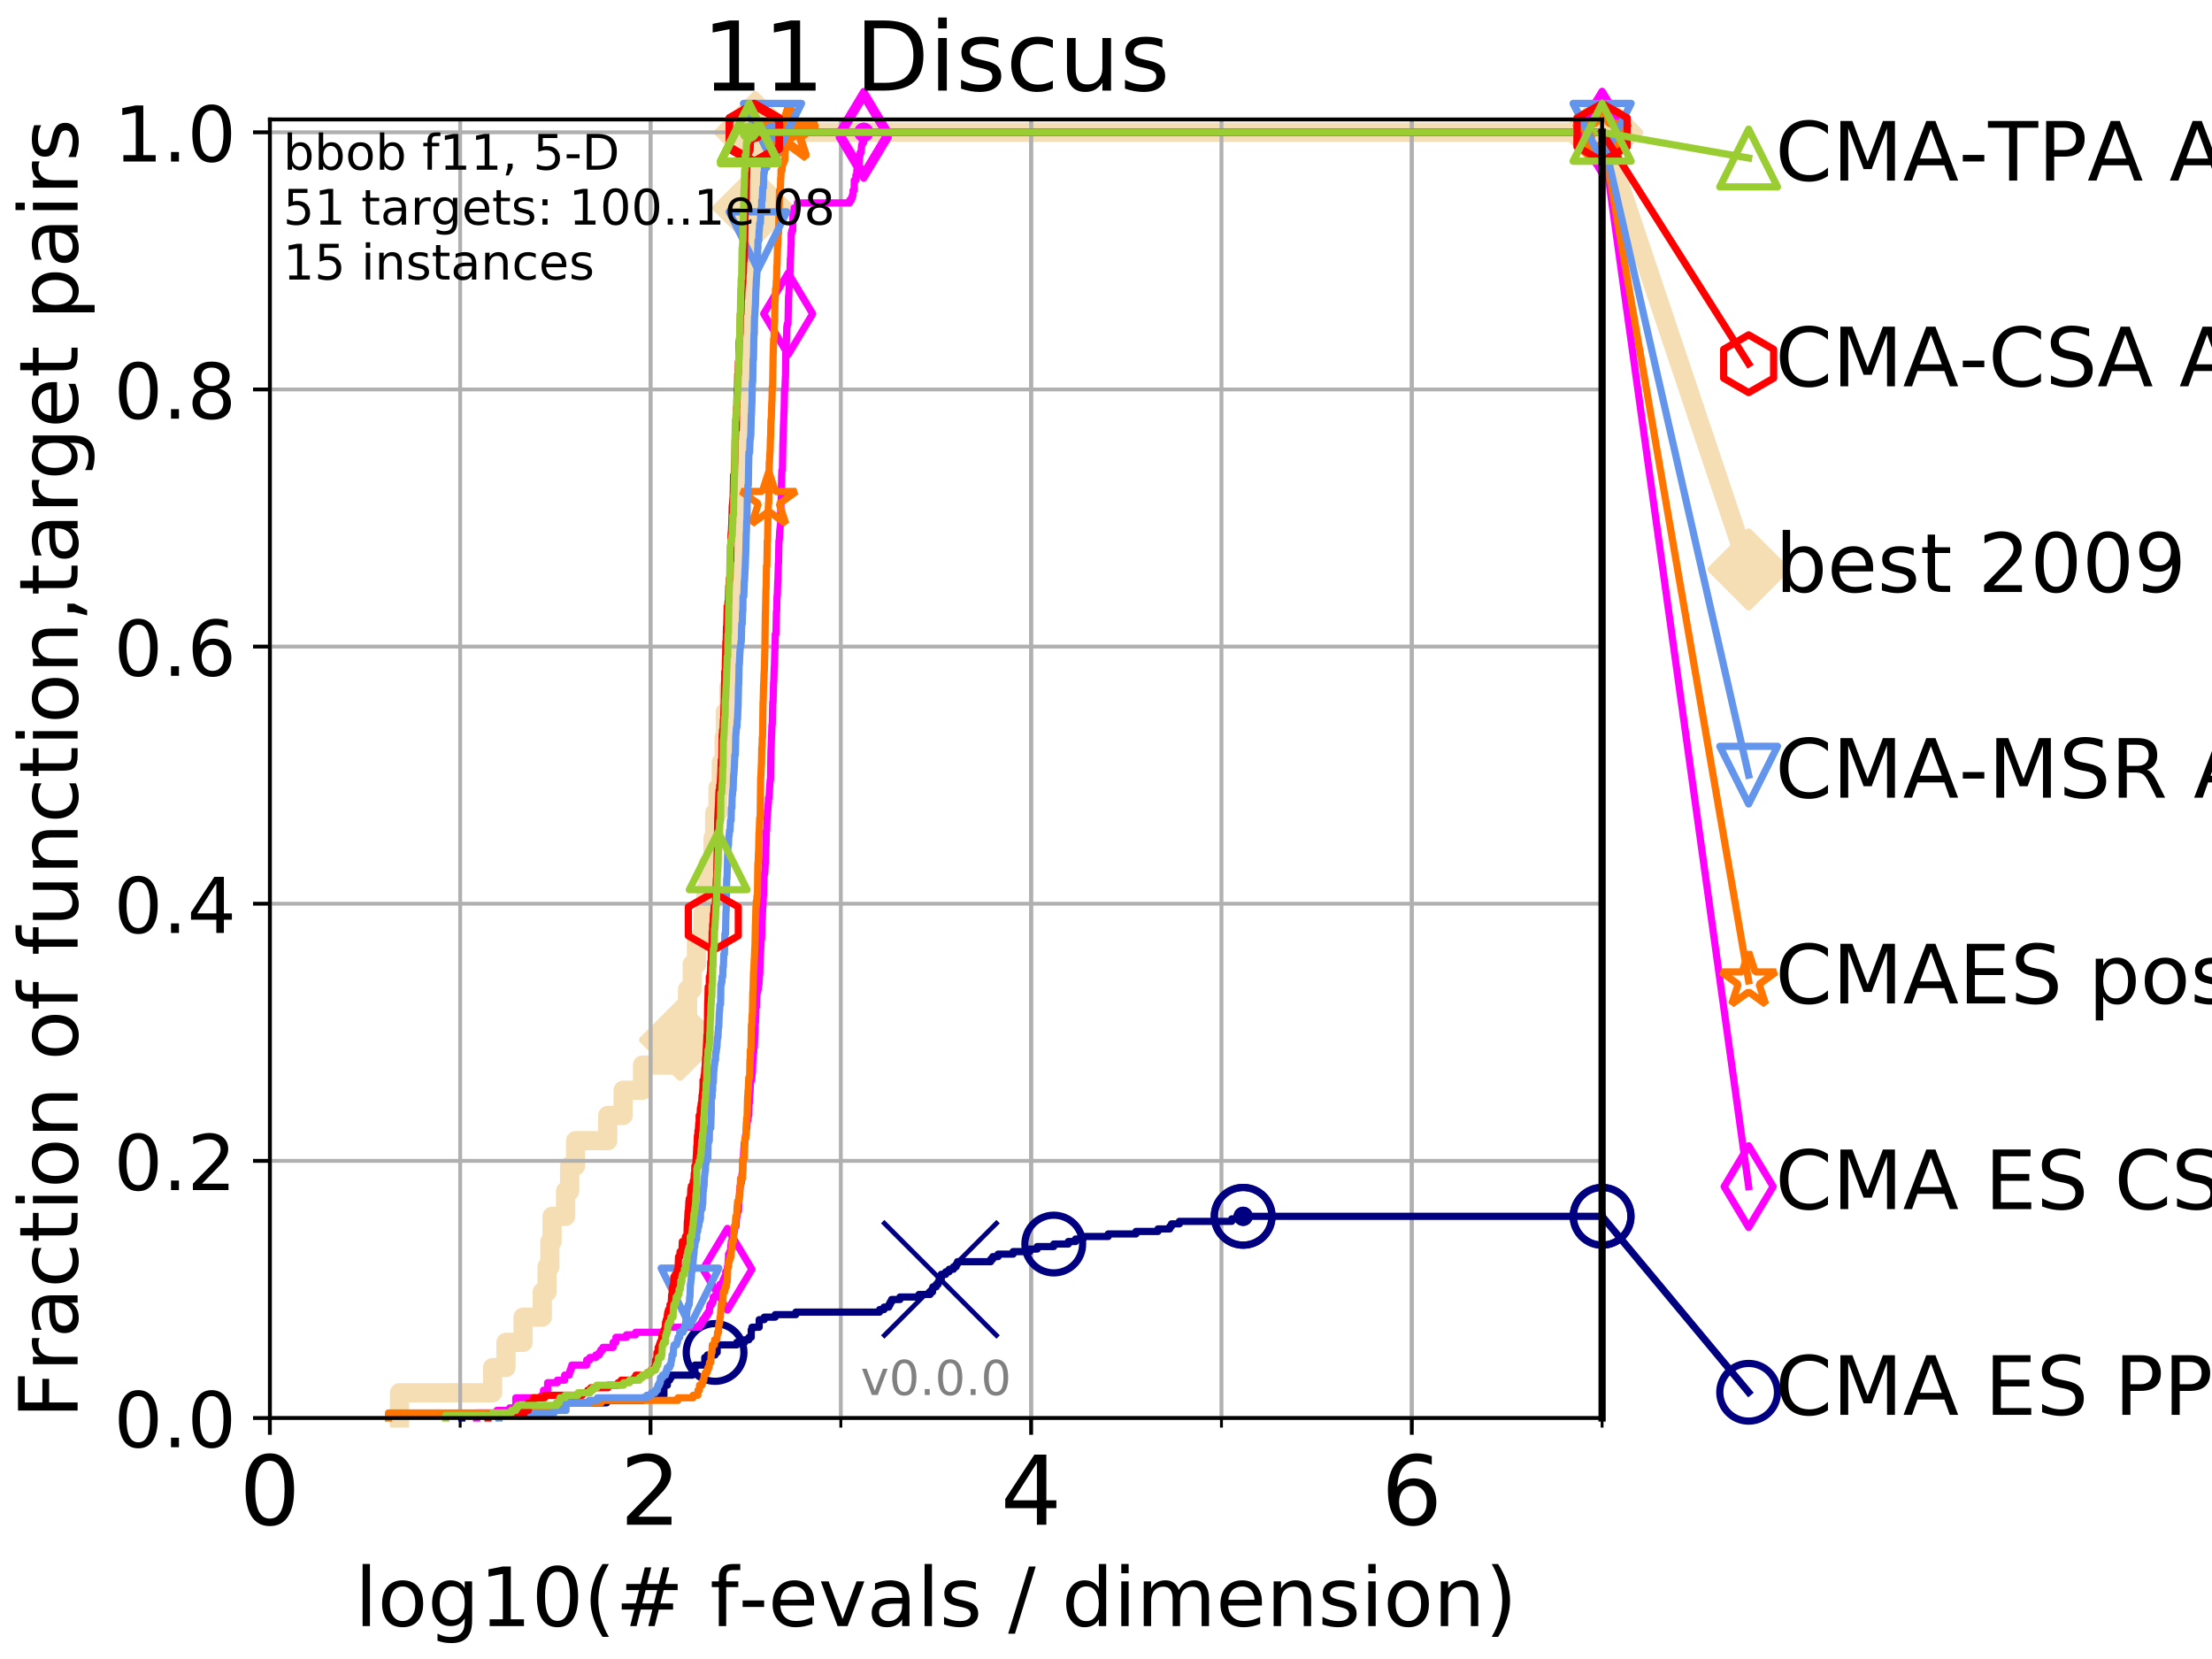 <?xml version="1.0" encoding="utf-8" standalone="no"?>
<!DOCTYPE svg PUBLIC "-//W3C//DTD SVG 1.1//EN"
  "http://www.w3.org/Graphics/SVG/1.1/DTD/svg11.dtd">
<!-- Created with matplotlib (http://matplotlib.org/) -->
<svg height="345pt" version="1.1" viewBox="0 0 460 345" width="460pt" xmlns="http://www.w3.org/2000/svg" xmlns:xlink="http://www.w3.org/1999/xlink">
 <defs>
  <style type="text/css">
*{stroke-linecap:butt;stroke-linejoin:round;}
  </style>
 </defs>
 <g id="figure_1">
  <g id="patch_1">
   <path d="M 0 345.6 
L 460.8 345.6 
L 460.8 0 
L 0 0 
z
" style="fill:#ffffff;"/>
  </g>
  <g id="axes_1">
   <g id="patch_2">
    <path d="M 56.12 294.88 
L 333.168 294.88 
L 333.168 24.84 
L 56.12 24.84 
z
" style="fill:#ffffff;"/>
   </g>
   <g id="line2d_1">
    <path d="M 83.082 294.88 
L 83.082 289.638 
L 102.437 289.638 
L 102.437 284.395 
L 105.219 284.395 
L 105.219 279.153 
L 108.775 279.153 
L 108.775 273.91 
L 112.771 273.91 
L 112.771 268.668 
L 113.76 268.668 
L 113.76 263.425 
L 114.351 263.425 
L 114.351 258.183 
L 114.81 258.183 
L 114.81 252.94 
L 117.62 252.94 
L 117.62 247.698 
L 118.463 247.698 
L 118.463 242.455 
L 119.698 242.455 
L 119.698 237.213 
L 126.381 237.213 
L 126.381 231.97 
L 129.582 231.97 
L 129.582 226.728 
L 133.618 226.728 
L 133.618 221.485 
L 141.425 221.485 
L 141.425 216.243 
L 142.541 216.243 
L 142.541 211 
L 142.986 211 
L 142.986 205.758 
L 143.947 205.758 
L 143.947 200.515 
L 144.837 200.515 
L 144.837 195.273 
L 146.146 195.273 
L 146.146 190.03 
L 146.791 190.03 
L 146.791 184.788 
L 147.277 184.788 
L 147.277 179.546 
L 148.273 179.546 
L 148.273 174.303 
L 148.625 174.303 
L 148.625 169.061 
L 149.307 169.061 
L 149.307 163.818 
L 149.992 163.818 
L 149.992 158.576 
L 150.581 158.576 
L 150.581 153.333 
L 150.833 153.333 
L 150.833 148.091 
L 151.568 148.091 
L 151.568 142.848 
L 151.898 142.848 
L 151.898 137.606 
L 152.375 137.606 
L 152.375 132.363 
L 152.615 132.363 
L 152.615 127.121 
L 153.036 127.121 
L 153.036 121.878 
L 153.266 121.878 
L 153.266 116.636 
L 153.459 116.636 
L 153.459 111.393 
L 153.778 111.393 
L 153.778 106.151 
L 153.987 106.151 
L 153.987 100.908 
L 154.24 100.908 
L 154.24 95.666 
L 154.433 95.666 
L 154.433 90.423 
L 154.657 90.423 
L 154.657 85.181 
L 154.9 85.181 
L 154.9 79.938 
L 155.097 79.938 
L 155.097 74.696 
L 155.43 74.696 
L 155.43 69.453 
L 155.652 69.453 
L 155.652 64.211 
L 155.788 64.211 
L 155.788 58.969 
L 156.036 58.969 
L 156.036 53.726 
L 156.159 53.726 
L 156.159 48.484 
L 156.352 48.484 
L 156.352 43.241 
L 156.652 43.241 
L 156.652 37.999 
L 156.927 37.999 
L 156.927 32.756 
L 157.063 32.756 
L 157.063 27.514 
L 333.168 27.514 
" style="fill:none;stroke:#f5deb3;stroke-linecap:square;stroke-width:4;"/>
   </g>
   <g id="line2d_2">
    <defs>
     <path d="M -0 7.778 
L 7.778 0 
L 0 -7.778 
L -7.778 -0 
z
" id="med32000d94" style="stroke:#f5deb3;stroke-linejoin:miter;stroke-width:1.5;"/>
    </defs>
    <g>
     <use style="fill:#f5deb3;stroke:#f5deb3;stroke-linejoin:miter;stroke-width:1.5;" x="141.425" xlink:href="#med32000d94" y="216.243"/>
     <use style="fill:#f5deb3;stroke:#f5deb3;stroke-linejoin:miter;stroke-width:1.5;" x="156.652" xlink:href="#med32000d94" y="43.241"/>
     <use style="fill:#f5deb3;stroke:#f5deb3;stroke-linejoin:miter;stroke-width:1.5;" x="157.063" xlink:href="#med32000d94" y="27.514"/>
     <use style="fill:#f5deb3;stroke:#f5deb3;stroke-linejoin:miter;stroke-width:1.5;" x="157.063" xlink:href="#med32000d94" y="27.514"/>
     <use style="fill:#f5deb3;stroke:#f5deb3;stroke-linejoin:miter;stroke-width:1.5;" x="333.168" xlink:href="#med32000d94" y="27.514"/>
    </g>
   </g>
   <g id="line2d_3">
    <path style="fill:none;stroke:#f5deb3;stroke-linecap:square;stroke-width:4;"/>
    <g/>
   </g>
   <g id="line2d_4">
    <path d="M 333.168 27.514 
L 363.643 118.418 
" style="fill:none;stroke:#f5deb3;stroke-linecap:square;stroke-width:4;"/>
    <g>
     <use style="fill:#f5deb3;stroke:#f5deb3;stroke-linejoin:miter;stroke-width:1.5;" x="333.168" xlink:href="#med32000d94" y="27.514"/>
     <use style="fill:#f5deb3;stroke:#f5deb3;stroke-linejoin:miter;stroke-width:1.5;" x="363.643" xlink:href="#med32000d94" y="118.418"/>
    </g>
   </g>
   <g id="matplotlib.axis_1">
    <g id="xtick_1">
     <g id="line2d_5">
      <path clip-path="url(#p19aab62cf6)" d="M 56.12 294.88 
L 56.12 24.84 
" style="fill:none;stroke:#b0b0b0;stroke-linecap:square;stroke-width:0.8;"/>
     </g>
     <g id="line2d_6">
      <defs>
       <path d="M 0 0 
L 0 3.5 
" id="m19fe34f617" style="stroke:#000000;stroke-width:0.8;"/>
      </defs>
      <g>
       <use style="stroke:#000000;stroke-width:0.8;" x="56.12" xlink:href="#m19fe34f617" y="294.88"/>
      </g>
     </g>
     <g id="text_1">
      <!-- 0 -->
      <defs>
       <path d="M 31.781 66.406 
Q 24.172 66.406 20.328 58.906 
Q 16.5 51.422 16.5 36.375 
Q 16.5 21.391 20.328 13.891 
Q 24.172 6.391 31.781 6.391 
Q 39.453 6.391 43.281 13.891 
Q 47.125 21.391 47.125 36.375 
Q 47.125 51.422 43.281 58.906 
Q 39.453 66.406 31.781 66.406 
z
M 31.781 74.219 
Q 44.047 74.219 50.516 64.516 
Q 56.984 54.828 56.984 36.375 
Q 56.984 17.969 50.516 8.266 
Q 44.047 -1.422 31.781 -1.422 
Q 19.531 -1.422 13.062 8.266 
Q 6.594 17.969 6.594 36.375 
Q 6.594 54.828 13.062 64.516 
Q 19.531 74.219 31.781 74.219 
z
" id="DejaVuSans-30"/>
      </defs>
      <g transform="translate(49.758 317.077)scale(0.2 -0.2)">
       <use xlink:href="#DejaVuSans-30"/>
      </g>
     </g>
    </g>
    <g id="xtick_2">
     <g id="line2d_7">
      <path clip-path="url(#p19aab62cf6)" d="M 135.277 294.88 
L 135.277 24.84 
" style="fill:none;stroke:#b0b0b0;stroke-linecap:square;stroke-width:0.8;"/>
     </g>
     <g id="line2d_8">
      <g>
       <use style="stroke:#000000;stroke-width:0.8;" x="135.277" xlink:href="#m19fe34f617" y="294.88"/>
      </g>
     </g>
     <g id="text_2">
      <!-- 2 -->
      <defs>
       <path d="M 19.188 8.297 
L 53.609 8.297 
L 53.609 0 
L 7.328 0 
L 7.328 8.297 
Q 12.938 14.109 22.625 23.891 
Q 32.328 33.688 34.812 36.531 
Q 39.547 41.844 41.422 45.531 
Q 43.312 49.219 43.312 52.781 
Q 43.312 58.594 39.234 62.25 
Q 35.156 65.922 28.609 65.922 
Q 23.969 65.922 18.812 64.312 
Q 13.672 62.703 7.812 59.422 
L 7.812 69.391 
Q 13.766 71.781 18.938 73 
Q 24.125 74.219 28.422 74.219 
Q 39.75 74.219 46.484 68.547 
Q 53.219 62.891 53.219 53.422 
Q 53.219 48.922 51.531 44.891 
Q 49.859 40.875 45.406 35.406 
Q 44.188 33.984 37.641 27.219 
Q 31.109 20.453 19.188 8.297 
z
" id="DejaVuSans-32"/>
      </defs>
      <g transform="translate(128.914 317.077)scale(0.2 -0.2)">
       <use xlink:href="#DejaVuSans-32"/>
      </g>
     </g>
    </g>
    <g id="xtick_3">
     <g id="line2d_9">
      <path clip-path="url(#p19aab62cf6)" d="M 214.433 294.88 
L 214.433 24.84 
" style="fill:none;stroke:#b0b0b0;stroke-linecap:square;stroke-width:0.8;"/>
     </g>
     <g id="line2d_10">
      <g>
       <use style="stroke:#000000;stroke-width:0.8;" x="214.433" xlink:href="#m19fe34f617" y="294.88"/>
      </g>
     </g>
     <g id="text_3">
      <!-- 4 -->
      <defs>
       <path d="M 37.797 64.312 
L 12.891 25.391 
L 37.797 25.391 
z
M 35.203 72.906 
L 47.609 72.906 
L 47.609 25.391 
L 58.016 25.391 
L 58.016 17.188 
L 47.609 17.188 
L 47.609 0 
L 37.797 0 
L 37.797 17.188 
L 4.891 17.188 
L 4.891 26.703 
z
" id="DejaVuSans-34"/>
      </defs>
      <g transform="translate(208.071 317.077)scale(0.2 -0.2)">
       <use xlink:href="#DejaVuSans-34"/>
      </g>
     </g>
    </g>
    <g id="xtick_4">
     <g id="line2d_11">
      <path clip-path="url(#p19aab62cf6)" d="M 293.59 294.88 
L 293.59 24.84 
" style="fill:none;stroke:#b0b0b0;stroke-linecap:square;stroke-width:0.8;"/>
     </g>
     <g id="line2d_12">
      <g>
       <use style="stroke:#000000;stroke-width:0.8;" x="293.59" xlink:href="#m19fe34f617" y="294.88"/>
      </g>
     </g>
     <g id="text_4">
      <!-- 6 -->
      <defs>
       <path d="M 33.016 40.375 
Q 26.375 40.375 22.484 35.828 
Q 18.609 31.297 18.609 23.391 
Q 18.609 15.531 22.484 10.953 
Q 26.375 6.391 33.016 6.391 
Q 39.656 6.391 43.531 10.953 
Q 47.406 15.531 47.406 23.391 
Q 47.406 31.297 43.531 35.828 
Q 39.656 40.375 33.016 40.375 
z
M 52.594 71.297 
L 52.594 62.312 
Q 48.875 64.062 45.094 64.984 
Q 41.312 65.922 37.594 65.922 
Q 27.828 65.922 22.672 59.328 
Q 17.531 52.734 16.797 39.406 
Q 19.672 43.656 24.016 45.922 
Q 28.375 48.188 33.594 48.188 
Q 44.578 48.188 50.953 41.516 
Q 57.328 34.859 57.328 23.391 
Q 57.328 12.156 50.688 5.359 
Q 44.047 -1.422 33.016 -1.422 
Q 20.359 -1.422 13.672 8.266 
Q 6.984 17.969 6.984 36.375 
Q 6.984 53.656 15.188 63.938 
Q 23.391 74.219 37.203 74.219 
Q 40.922 74.219 44.703 73.484 
Q 48.484 72.75 52.594 71.297 
z
" id="DejaVuSans-36"/>
      </defs>
      <g transform="translate(287.227 317.077)scale(0.2 -0.2)">
       <use xlink:href="#DejaVuSans-36"/>
      </g>
     </g>
    </g>
    <g id="xtick_5">
     <g id="line2d_13">
      <path clip-path="url(#p19aab62cf6)" d="M 56.12 294.88 
L 56.12 24.84 
" style="fill:none;stroke:#b0b0b0;stroke-linecap:square;stroke-width:0.8;"/>
     </g>
     <g id="line2d_14">
      <defs>
       <path d="M 0 0 
L 0 2 
" id="mbd97bbadf9" style="stroke:#000000;stroke-width:0.6;"/>
      </defs>
      <g>
       <use style="stroke:#000000;stroke-width:0.6;" x="56.12" xlink:href="#mbd97bbadf9" y="294.88"/>
      </g>
     </g>
    </g>
    <g id="xtick_6">
     <g id="line2d_15">
      <path clip-path="url(#p19aab62cf6)" d="M 95.698 294.88 
L 95.698 24.84 
" style="fill:none;stroke:#b0b0b0;stroke-linecap:square;stroke-width:0.8;"/>
     </g>
     <g id="line2d_16">
      <g>
       <use style="stroke:#000000;stroke-width:0.6;" x="95.698" xlink:href="#mbd97bbadf9" y="294.88"/>
      </g>
     </g>
    </g>
    <g id="xtick_7">
     <g id="line2d_17">
      <path clip-path="url(#p19aab62cf6)" d="M 135.277 294.88 
L 135.277 24.84 
" style="fill:none;stroke:#b0b0b0;stroke-linecap:square;stroke-width:0.8;"/>
     </g>
     <g id="line2d_18">
      <g>
       <use style="stroke:#000000;stroke-width:0.6;" x="135.277" xlink:href="#mbd97bbadf9" y="294.88"/>
      </g>
     </g>
    </g>
    <g id="xtick_8">
     <g id="line2d_19">
      <path clip-path="url(#p19aab62cf6)" d="M 174.855 294.88 
L 174.855 24.84 
" style="fill:none;stroke:#b0b0b0;stroke-linecap:square;stroke-width:0.8;"/>
     </g>
     <g id="line2d_20">
      <g>
       <use style="stroke:#000000;stroke-width:0.6;" x="174.855" xlink:href="#mbd97bbadf9" y="294.88"/>
      </g>
     </g>
    </g>
    <g id="xtick_9">
     <g id="line2d_21">
      <path clip-path="url(#p19aab62cf6)" d="M 214.433 294.88 
L 214.433 24.84 
" style="fill:none;stroke:#b0b0b0;stroke-linecap:square;stroke-width:0.8;"/>
     </g>
     <g id="line2d_22">
      <g>
       <use style="stroke:#000000;stroke-width:0.6;" x="214.433" xlink:href="#mbd97bbadf9" y="294.88"/>
      </g>
     </g>
    </g>
    <g id="xtick_10">
     <g id="line2d_23">
      <path clip-path="url(#p19aab62cf6)" d="M 254.011 294.88 
L 254.011 24.84 
" style="fill:none;stroke:#b0b0b0;stroke-linecap:square;stroke-width:0.8;"/>
     </g>
     <g id="line2d_24">
      <g>
       <use style="stroke:#000000;stroke-width:0.6;" x="254.011" xlink:href="#mbd97bbadf9" y="294.88"/>
      </g>
     </g>
    </g>
    <g id="xtick_11">
     <g id="line2d_25">
      <path clip-path="url(#p19aab62cf6)" d="M 293.59 294.88 
L 293.59 24.84 
" style="fill:none;stroke:#b0b0b0;stroke-linecap:square;stroke-width:0.8;"/>
     </g>
     <g id="line2d_26">
      <g>
       <use style="stroke:#000000;stroke-width:0.6;" x="293.59" xlink:href="#mbd97bbadf9" y="294.88"/>
      </g>
     </g>
    </g>
    <g id="xtick_12">
     <g id="line2d_27">
      <path clip-path="url(#p19aab62cf6)" d="M 333.168 294.88 
L 333.168 24.84 
" style="fill:none;stroke:#b0b0b0;stroke-linecap:square;stroke-width:0.8;"/>
     </g>
     <g id="line2d_28">
      <g>
       <use style="stroke:#000000;stroke-width:0.6;" x="333.168" xlink:href="#mbd97bbadf9" y="294.88"/>
      </g>
     </g>
    </g>
    <g id="text_5">
     <!-- log10(# f-evals / dimension) -->
     <defs>
      <path d="M 9.422 75.984 
L 18.406 75.984 
L 18.406 0 
L 9.422 0 
z
" id="DejaVuSans-6c"/>
      <path d="M 30.609 48.391 
Q 23.391 48.391 19.188 42.75 
Q 14.984 37.109 14.984 27.297 
Q 14.984 17.484 19.156 11.844 
Q 23.344 6.203 30.609 6.203 
Q 37.797 6.203 41.984 11.859 
Q 46.188 17.531 46.188 27.297 
Q 46.188 37.016 41.984 42.703 
Q 37.797 48.391 30.609 48.391 
z
M 30.609 56 
Q 42.328 56 49.016 48.375 
Q 55.719 40.766 55.719 27.297 
Q 55.719 13.875 49.016 6.219 
Q 42.328 -1.422 30.609 -1.422 
Q 18.844 -1.422 12.172 6.219 
Q 5.516 13.875 5.516 27.297 
Q 5.516 40.766 12.172 48.375 
Q 18.844 56 30.609 56 
z
" id="DejaVuSans-6f"/>
      <path d="M 45.406 27.984 
Q 45.406 37.75 41.375 43.109 
Q 37.359 48.484 30.078 48.484 
Q 22.859 48.484 18.828 43.109 
Q 14.797 37.75 14.797 27.984 
Q 14.797 18.266 18.828 12.891 
Q 22.859 7.516 30.078 7.516 
Q 37.359 7.516 41.375 12.891 
Q 45.406 18.266 45.406 27.984 
z
M 54.391 6.781 
Q 54.391 -7.172 48.188 -13.984 
Q 42 -20.797 29.203 -20.797 
Q 24.469 -20.797 20.266 -20.094 
Q 16.062 -19.391 12.109 -17.922 
L 12.109 -9.188 
Q 16.062 -11.328 19.922 -12.344 
Q 23.781 -13.375 27.781 -13.375 
Q 36.625 -13.375 41.016 -8.766 
Q 45.406 -4.156 45.406 5.172 
L 45.406 9.625 
Q 42.625 4.781 38.281 2.391 
Q 33.938 0 27.875 0 
Q 17.828 0 11.672 7.656 
Q 5.516 15.328 5.516 27.984 
Q 5.516 40.672 11.672 48.328 
Q 17.828 56 27.875 56 
Q 33.938 56 38.281 53.609 
Q 42.625 51.219 45.406 46.391 
L 45.406 54.688 
L 54.391 54.688 
z
" id="DejaVuSans-67"/>
      <path d="M 12.406 8.297 
L 28.516 8.297 
L 28.516 63.922 
L 10.984 60.406 
L 10.984 69.391 
L 28.422 72.906 
L 38.281 72.906 
L 38.281 8.297 
L 54.391 8.297 
L 54.391 0 
L 12.406 0 
z
" id="DejaVuSans-31"/>
      <path d="M 31 75.875 
Q 24.469 64.656 21.281 53.656 
Q 18.109 42.672 18.109 31.391 
Q 18.109 20.125 21.312 9.062 
Q 24.516 -2 31 -13.188 
L 23.188 -13.188 
Q 15.875 -1.703 12.234 9.375 
Q 8.594 20.453 8.594 31.391 
Q 8.594 42.281 12.203 53.312 
Q 15.828 64.359 23.188 75.875 
z
" id="DejaVuSans-28"/>
      <path d="M 51.125 44 
L 36.922 44 
L 32.812 27.688 
L 47.125 27.688 
z
M 43.797 71.781 
L 38.719 51.516 
L 52.984 51.516 
L 58.109 71.781 
L 65.922 71.781 
L 60.891 51.516 
L 76.125 51.516 
L 76.125 44 
L 58.984 44 
L 54.984 27.688 
L 70.516 27.688 
L 70.516 20.219 
L 53.078 20.219 
L 48 0 
L 40.188 0 
L 45.219 20.219 
L 30.906 20.219 
L 25.875 0 
L 18.016 0 
L 23.094 20.219 
L 7.719 20.219 
L 7.719 27.688 
L 24.906 27.688 
L 29 44 
L 13.281 44 
L 13.281 51.516 
L 30.906 51.516 
L 35.891 71.781 
z
" id="DejaVuSans-23"/>
      <path id="DejaVuSans-20"/>
      <path d="M 37.109 75.984 
L 37.109 68.5 
L 28.516 68.5 
Q 23.688 68.5 21.797 66.547 
Q 19.922 64.594 19.922 59.516 
L 19.922 54.688 
L 34.719 54.688 
L 34.719 47.703 
L 19.922 47.703 
L 19.922 0 
L 10.891 0 
L 10.891 47.703 
L 2.297 47.703 
L 2.297 54.688 
L 10.891 54.688 
L 10.891 58.5 
Q 10.891 67.625 15.141 71.797 
Q 19.391 75.984 28.609 75.984 
z
" id="DejaVuSans-66"/>
      <path d="M 4.891 31.391 
L 31.203 31.391 
L 31.203 23.391 
L 4.891 23.391 
z
" id="DejaVuSans-2d"/>
      <path d="M 56.203 29.594 
L 56.203 25.203 
L 14.891 25.203 
Q 15.484 15.922 20.484 11.062 
Q 25.484 6.203 34.422 6.203 
Q 39.594 6.203 44.453 7.469 
Q 49.312 8.734 54.109 11.281 
L 54.109 2.781 
Q 49.266 0.734 44.188 -0.344 
Q 39.109 -1.422 33.891 -1.422 
Q 20.797 -1.422 13.156 6.188 
Q 5.516 13.812 5.516 26.812 
Q 5.516 40.234 12.766 48.109 
Q 20.016 56 32.328 56 
Q 43.359 56 49.781 48.891 
Q 56.203 41.797 56.203 29.594 
z
M 47.219 32.234 
Q 47.125 39.594 43.094 43.984 
Q 39.062 48.391 32.422 48.391 
Q 24.906 48.391 20.391 44.141 
Q 15.875 39.891 15.188 32.172 
z
" id="DejaVuSans-65"/>
      <path d="M 2.984 54.688 
L 12.5 54.688 
L 29.594 8.797 
L 46.688 54.688 
L 56.203 54.688 
L 35.688 0 
L 23.484 0 
z
" id="DejaVuSans-76"/>
      <path d="M 34.281 27.484 
Q 23.391 27.484 19.188 25 
Q 14.984 22.516 14.984 16.5 
Q 14.984 11.719 18.141 8.906 
Q 21.297 6.109 26.703 6.109 
Q 34.188 6.109 38.703 11.406 
Q 43.219 16.703 43.219 25.484 
L 43.219 27.484 
z
M 52.203 31.203 
L 52.203 0 
L 43.219 0 
L 43.219 8.297 
Q 40.141 3.328 35.547 0.953 
Q 30.953 -1.422 24.312 -1.422 
Q 15.922 -1.422 10.953 3.297 
Q 6 8.016 6 15.922 
Q 6 25.141 12.172 29.828 
Q 18.359 34.516 30.609 34.516 
L 43.219 34.516 
L 43.219 35.406 
Q 43.219 41.609 39.141 45 
Q 35.062 48.391 27.688 48.391 
Q 23 48.391 18.547 47.266 
Q 14.109 46.141 10.016 43.891 
L 10.016 52.203 
Q 14.938 54.109 19.578 55.047 
Q 24.219 56 28.609 56 
Q 40.484 56 46.344 49.844 
Q 52.203 43.703 52.203 31.203 
z
" id="DejaVuSans-61"/>
      <path d="M 44.281 53.078 
L 44.281 44.578 
Q 40.484 46.531 36.375 47.5 
Q 32.281 48.484 27.875 48.484 
Q 21.188 48.484 17.844 46.438 
Q 14.5 44.391 14.5 40.281 
Q 14.5 37.156 16.891 35.375 
Q 19.281 33.594 26.516 31.984 
L 29.594 31.297 
Q 39.156 29.25 43.188 25.516 
Q 47.219 21.781 47.219 15.094 
Q 47.219 7.469 41.188 3.016 
Q 35.156 -1.422 24.609 -1.422 
Q 20.219 -1.422 15.453 -0.562 
Q 10.688 0.297 5.422 2 
L 5.422 11.281 
Q 10.406 8.688 15.234 7.391 
Q 20.062 6.109 24.812 6.109 
Q 31.156 6.109 34.562 8.281 
Q 37.984 10.453 37.984 14.406 
Q 37.984 18.062 35.516 20.016 
Q 33.062 21.969 24.703 23.781 
L 21.578 24.516 
Q 13.234 26.266 9.516 29.906 
Q 5.812 33.547 5.812 39.891 
Q 5.812 47.609 11.281 51.797 
Q 16.75 56 26.812 56 
Q 31.781 56 36.172 55.266 
Q 40.578 54.547 44.281 53.078 
z
" id="DejaVuSans-73"/>
      <path d="M 25.391 72.906 
L 33.688 72.906 
L 8.297 -9.281 
L 0 -9.281 
z
" id="DejaVuSans-2f"/>
      <path d="M 45.406 46.391 
L 45.406 75.984 
L 54.391 75.984 
L 54.391 0 
L 45.406 0 
L 45.406 8.203 
Q 42.578 3.328 38.25 0.953 
Q 33.938 -1.422 27.875 -1.422 
Q 17.969 -1.422 11.734 6.484 
Q 5.516 14.406 5.516 27.297 
Q 5.516 40.188 11.734 48.094 
Q 17.969 56 27.875 56 
Q 33.938 56 38.25 53.625 
Q 42.578 51.266 45.406 46.391 
z
M 14.797 27.297 
Q 14.797 17.391 18.875 11.75 
Q 22.953 6.109 30.078 6.109 
Q 37.203 6.109 41.297 11.75 
Q 45.406 17.391 45.406 27.297 
Q 45.406 37.203 41.297 42.844 
Q 37.203 48.484 30.078 48.484 
Q 22.953 48.484 18.875 42.844 
Q 14.797 37.203 14.797 27.297 
z
" id="DejaVuSans-64"/>
      <path d="M 9.422 54.688 
L 18.406 54.688 
L 18.406 0 
L 9.422 0 
z
M 9.422 75.984 
L 18.406 75.984 
L 18.406 64.594 
L 9.422 64.594 
z
" id="DejaVuSans-69"/>
      <path d="M 52 44.188 
Q 55.375 50.25 60.062 53.125 
Q 64.75 56 71.094 56 
Q 79.641 56 84.281 50.016 
Q 88.922 44.047 88.922 33.016 
L 88.922 0 
L 79.891 0 
L 79.891 32.719 
Q 79.891 40.578 77.094 44.375 
Q 74.312 48.188 68.609 48.188 
Q 61.625 48.188 57.562 43.547 
Q 53.516 38.922 53.516 30.906 
L 53.516 0 
L 44.484 0 
L 44.484 32.719 
Q 44.484 40.625 41.703 44.406 
Q 38.922 48.188 33.109 48.188 
Q 26.219 48.188 22.156 43.531 
Q 18.109 38.875 18.109 30.906 
L 18.109 0 
L 9.078 0 
L 9.078 54.688 
L 18.109 54.688 
L 18.109 46.188 
Q 21.188 51.219 25.484 53.609 
Q 29.781 56 35.688 56 
Q 41.656 56 45.828 52.969 
Q 50 49.953 52 44.188 
z
" id="DejaVuSans-6d"/>
      <path d="M 54.891 33.016 
L 54.891 0 
L 45.906 0 
L 45.906 32.719 
Q 45.906 40.484 42.875 44.328 
Q 39.844 48.188 33.797 48.188 
Q 26.516 48.188 22.312 43.547 
Q 18.109 38.922 18.109 30.906 
L 18.109 0 
L 9.078 0 
L 9.078 54.688 
L 18.109 54.688 
L 18.109 46.188 
Q 21.344 51.125 25.703 53.562 
Q 30.078 56 35.797 56 
Q 45.219 56 50.047 50.172 
Q 54.891 44.344 54.891 33.016 
z
" id="DejaVuSans-6e"/>
      <path d="M 8.016 75.875 
L 15.828 75.875 
Q 23.141 64.359 26.781 53.312 
Q 30.422 42.281 30.422 31.391 
Q 30.422 20.453 26.781 9.375 
Q 23.141 -1.703 15.828 -13.188 
L 8.016 -13.188 
Q 14.5 -2 17.703 9.062 
Q 20.906 20.125 20.906 31.391 
Q 20.906 42.672 17.703 53.656 
Q 14.5 64.656 8.016 75.875 
z
" id="DejaVuSans-29"/>
     </defs>
     <g transform="translate(73.803 338.154)scale(0.17 -0.17)">
      <use xlink:href="#DejaVuSans-6c"/>
      <use x="27.783" xlink:href="#DejaVuSans-6f"/>
      <use x="88.965" xlink:href="#DejaVuSans-67"/>
      <use x="152.441" xlink:href="#DejaVuSans-31"/>
      <use x="216.064" xlink:href="#DejaVuSans-30"/>
      <use x="279.688" xlink:href="#DejaVuSans-28"/>
      <use x="318.701" xlink:href="#DejaVuSans-23"/>
      <use x="402.49" xlink:href="#DejaVuSans-20"/>
      <use x="434.277" xlink:href="#DejaVuSans-66"/>
      <use x="469.404" xlink:href="#DejaVuSans-2d"/>
      <use x="505.488" xlink:href="#DejaVuSans-65"/>
      <use x="567.012" xlink:href="#DejaVuSans-76"/>
      <use x="626.191" xlink:href="#DejaVuSans-61"/>
      <use x="687.471" xlink:href="#DejaVuSans-6c"/>
      <use x="715.254" xlink:href="#DejaVuSans-73"/>
      <use x="767.354" xlink:href="#DejaVuSans-20"/>
      <use x="799.141" xlink:href="#DejaVuSans-2f"/>
      <use x="832.832" xlink:href="#DejaVuSans-20"/>
      <use x="864.619" xlink:href="#DejaVuSans-64"/>
      <use x="928.096" xlink:href="#DejaVuSans-69"/>
      <use x="955.879" xlink:href="#DejaVuSans-6d"/>
      <use x="1053.291" xlink:href="#DejaVuSans-65"/>
      <use x="1114.814" xlink:href="#DejaVuSans-6e"/>
      <use x="1178.193" xlink:href="#DejaVuSans-73"/>
      <use x="1230.293" xlink:href="#DejaVuSans-69"/>
      <use x="1258.076" xlink:href="#DejaVuSans-6f"/>
      <use x="1319.258" xlink:href="#DejaVuSans-6e"/>
      <use x="1382.637" xlink:href="#DejaVuSans-29"/>
     </g>
    </g>
   </g>
   <g id="matplotlib.axis_2">
    <g id="ytick_1">
     <g id="line2d_29">
      <path clip-path="url(#p19aab62cf6)" d="M 56.12 294.88 
L 333.168 294.88 
" style="fill:none;stroke:#b0b0b0;stroke-linecap:square;stroke-width:0.8;"/>
     </g>
     <g id="line2d_30">
      <defs>
       <path d="M 0 0 
L -3.5 0 
" id="m245f037563" style="stroke:#000000;stroke-width:0.8;"/>
      </defs>
      <g>
       <use style="stroke:#000000;stroke-width:0.8;" x="56.12" xlink:href="#m245f037563" y="294.88"/>
      </g>
     </g>
     <g id="text_6">
      <!-- 0.0 -->
      <defs>
       <path d="M 10.688 12.406 
L 21 12.406 
L 21 0 
L 10.688 0 
z
" id="DejaVuSans-2e"/>
      </defs>
      <g transform="translate(23.675 300.959)scale(0.16 -0.16)">
       <use xlink:href="#DejaVuSans-30"/>
       <use x="63.623" xlink:href="#DejaVuSans-2e"/>
       <use x="95.41" xlink:href="#DejaVuSans-30"/>
      </g>
     </g>
    </g>
    <g id="ytick_2">
     <g id="line2d_31">
      <path clip-path="url(#p19aab62cf6)" d="M 56.12 241.407 
L 333.168 241.407 
" style="fill:none;stroke:#b0b0b0;stroke-linecap:square;stroke-width:0.8;"/>
     </g>
     <g id="line2d_32">
      <g>
       <use style="stroke:#000000;stroke-width:0.8;" x="56.12" xlink:href="#m245f037563" y="241.407"/>
      </g>
     </g>
     <g id="text_7">
      <!-- 0.2 -->
      <g transform="translate(23.675 247.485)scale(0.16 -0.16)">
       <use xlink:href="#DejaVuSans-30"/>
       <use x="63.623" xlink:href="#DejaVuSans-2e"/>
       <use x="95.41" xlink:href="#DejaVuSans-32"/>
      </g>
     </g>
    </g>
    <g id="ytick_3">
     <g id="line2d_33">
      <path clip-path="url(#p19aab62cf6)" d="M 56.12 187.933 
L 333.168 187.933 
" style="fill:none;stroke:#b0b0b0;stroke-linecap:square;stroke-width:0.8;"/>
     </g>
     <g id="line2d_34">
      <g>
       <use style="stroke:#000000;stroke-width:0.8;" x="56.12" xlink:href="#m245f037563" y="187.933"/>
      </g>
     </g>
     <g id="text_8">
      <!-- 0.4 -->
      <g transform="translate(23.675 194.012)scale(0.16 -0.16)">
       <use xlink:href="#DejaVuSans-30"/>
       <use x="63.623" xlink:href="#DejaVuSans-2e"/>
       <use x="95.41" xlink:href="#DejaVuSans-34"/>
      </g>
     </g>
    </g>
    <g id="ytick_4">
     <g id="line2d_35">
      <path clip-path="url(#p19aab62cf6)" d="M 56.12 134.46 
L 333.168 134.46 
" style="fill:none;stroke:#b0b0b0;stroke-linecap:square;stroke-width:0.8;"/>
     </g>
     <g id="line2d_36">
      <g>
       <use style="stroke:#000000;stroke-width:0.8;" x="56.12" xlink:href="#m245f037563" y="134.46"/>
      </g>
     </g>
     <g id="text_9">
      <!-- 0.6 -->
      <g transform="translate(23.675 140.539)scale(0.16 -0.16)">
       <use xlink:href="#DejaVuSans-30"/>
       <use x="63.623" xlink:href="#DejaVuSans-2e"/>
       <use x="95.41" xlink:href="#DejaVuSans-36"/>
      </g>
     </g>
    </g>
    <g id="ytick_5">
     <g id="line2d_37">
      <path clip-path="url(#p19aab62cf6)" d="M 56.12 80.987 
L 333.168 80.987 
" style="fill:none;stroke:#b0b0b0;stroke-linecap:square;stroke-width:0.8;"/>
     </g>
     <g id="line2d_38">
      <g>
       <use style="stroke:#000000;stroke-width:0.8;" x="56.12" xlink:href="#m245f037563" y="80.987"/>
      </g>
     </g>
     <g id="text_10">
      <!-- 0.8 -->
      <defs>
       <path d="M 31.781 34.625 
Q 24.75 34.625 20.719 30.859 
Q 16.703 27.094 16.703 20.516 
Q 16.703 13.922 20.719 10.156 
Q 24.75 6.391 31.781 6.391 
Q 38.812 6.391 42.859 10.172 
Q 46.922 13.969 46.922 20.516 
Q 46.922 27.094 42.891 30.859 
Q 38.875 34.625 31.781 34.625 
z
M 21.922 38.812 
Q 15.578 40.375 12.031 44.719 
Q 8.5 49.078 8.5 55.328 
Q 8.5 64.062 14.719 69.141 
Q 20.953 74.219 31.781 74.219 
Q 42.672 74.219 48.875 69.141 
Q 55.078 64.062 55.078 55.328 
Q 55.078 49.078 51.531 44.719 
Q 48 40.375 41.703 38.812 
Q 48.828 37.156 52.797 32.312 
Q 56.781 27.484 56.781 20.516 
Q 56.781 9.906 50.312 4.234 
Q 43.844 -1.422 31.781 -1.422 
Q 19.734 -1.422 13.25 4.234 
Q 6.781 9.906 6.781 20.516 
Q 6.781 27.484 10.781 32.312 
Q 14.797 37.156 21.922 38.812 
z
M 18.312 54.391 
Q 18.312 48.734 21.844 45.562 
Q 25.391 42.391 31.781 42.391 
Q 38.141 42.391 41.719 45.562 
Q 45.312 48.734 45.312 54.391 
Q 45.312 60.062 41.719 63.234 
Q 38.141 66.406 31.781 66.406 
Q 25.391 66.406 21.844 63.234 
Q 18.312 60.062 18.312 54.391 
z
" id="DejaVuSans-38"/>
      </defs>
      <g transform="translate(23.675 87.066)scale(0.16 -0.16)">
       <use xlink:href="#DejaVuSans-30"/>
       <use x="63.623" xlink:href="#DejaVuSans-2e"/>
       <use x="95.41" xlink:href="#DejaVuSans-38"/>
      </g>
     </g>
    </g>
    <g id="ytick_6">
     <g id="line2d_39">
      <path clip-path="url(#p19aab62cf6)" d="M 56.12 27.514 
L 333.168 27.514 
" style="fill:none;stroke:#b0b0b0;stroke-linecap:square;stroke-width:0.8;"/>
     </g>
     <g id="line2d_40">
      <g>
       <use style="stroke:#000000;stroke-width:0.8;" x="56.12" xlink:href="#m245f037563" y="27.514"/>
      </g>
     </g>
     <g id="text_11">
      <!-- 1.0 -->
      <g transform="translate(23.675 33.592)scale(0.16 -0.16)">
       <use xlink:href="#DejaVuSans-31"/>
       <use x="63.623" xlink:href="#DejaVuSans-2e"/>
       <use x="95.41" xlink:href="#DejaVuSans-30"/>
      </g>
     </g>
    </g>
    <g id="text_12">
     <!-- Fraction of function,target pairs -->
     <defs>
      <path d="M 9.812 72.906 
L 51.703 72.906 
L 51.703 64.594 
L 19.672 64.594 
L 19.672 43.109 
L 48.578 43.109 
L 48.578 34.812 
L 19.672 34.812 
L 19.672 0 
L 9.812 0 
z
" id="DejaVuSans-46"/>
      <path d="M 41.109 46.297 
Q 39.594 47.172 37.812 47.578 
Q 36.031 48 33.891 48 
Q 26.266 48 22.188 43.047 
Q 18.109 38.094 18.109 28.812 
L 18.109 0 
L 9.078 0 
L 9.078 54.688 
L 18.109 54.688 
L 18.109 46.188 
Q 20.953 51.172 25.484 53.578 
Q 30.031 56 36.531 56 
Q 37.453 56 38.578 55.875 
Q 39.703 55.766 41.062 55.516 
z
" id="DejaVuSans-72"/>
      <path d="M 48.781 52.594 
L 48.781 44.188 
Q 44.969 46.297 41.141 47.344 
Q 37.312 48.391 33.406 48.391 
Q 24.656 48.391 19.812 42.844 
Q 14.984 37.312 14.984 27.297 
Q 14.984 17.281 19.812 11.734 
Q 24.656 6.203 33.406 6.203 
Q 37.312 6.203 41.141 7.25 
Q 44.969 8.297 48.781 10.406 
L 48.781 2.094 
Q 45.016 0.344 40.984 -0.531 
Q 36.969 -1.422 32.422 -1.422 
Q 20.062 -1.422 12.781 6.344 
Q 5.516 14.109 5.516 27.297 
Q 5.516 40.672 12.859 48.328 
Q 20.219 56 33.016 56 
Q 37.156 56 41.109 55.141 
Q 45.062 54.297 48.781 52.594 
z
" id="DejaVuSans-63"/>
      <path d="M 18.312 70.219 
L 18.312 54.688 
L 36.812 54.688 
L 36.812 47.703 
L 18.312 47.703 
L 18.312 18.016 
Q 18.312 11.328 20.141 9.422 
Q 21.969 7.516 27.594 7.516 
L 36.812 7.516 
L 36.812 0 
L 27.594 0 
Q 17.188 0 13.234 3.875 
Q 9.281 7.766 9.281 18.016 
L 9.281 47.703 
L 2.688 47.703 
L 2.688 54.688 
L 9.281 54.688 
L 9.281 70.219 
z
" id="DejaVuSans-74"/>
      <path d="M 8.5 21.578 
L 8.5 54.688 
L 17.484 54.688 
L 17.484 21.922 
Q 17.484 14.156 20.5 10.266 
Q 23.531 6.391 29.594 6.391 
Q 36.859 6.391 41.078 11.031 
Q 45.312 15.672 45.312 23.688 
L 45.312 54.688 
L 54.297 54.688 
L 54.297 0 
L 45.312 0 
L 45.312 8.406 
Q 42.047 3.422 37.719 1 
Q 33.406 -1.422 27.688 -1.422 
Q 18.266 -1.422 13.375 4.438 
Q 8.5 10.297 8.5 21.578 
z
M 31.109 56 
z
" id="DejaVuSans-75"/>
      <path d="M 11.719 12.406 
L 22.016 12.406 
L 22.016 4 
L 14.016 -11.625 
L 7.719 -11.625 
L 11.719 4 
z
" id="DejaVuSans-2c"/>
      <path d="M 18.109 8.203 
L 18.109 -20.797 
L 9.078 -20.797 
L 9.078 54.688 
L 18.109 54.688 
L 18.109 46.391 
Q 20.953 51.266 25.266 53.625 
Q 29.594 56 35.594 56 
Q 45.562 56 51.781 48.094 
Q 58.016 40.188 58.016 27.297 
Q 58.016 14.406 51.781 6.484 
Q 45.562 -1.422 35.594 -1.422 
Q 29.594 -1.422 25.266 0.953 
Q 20.953 3.328 18.109 8.203 
z
M 48.688 27.297 
Q 48.688 37.203 44.609 42.844 
Q 40.531 48.484 33.406 48.484 
Q 26.266 48.484 22.188 42.844 
Q 18.109 37.203 18.109 27.297 
Q 18.109 17.391 22.188 11.75 
Q 26.266 6.109 33.406 6.109 
Q 40.531 6.109 44.609 11.75 
Q 48.688 17.391 48.688 27.297 
z
" id="DejaVuSans-70"/>
     </defs>
     <g transform="translate(16.14 294.999)rotate(-90)scale(0.17 -0.17)">
      <use xlink:href="#DejaVuSans-46"/>
      <use x="57.41" xlink:href="#DejaVuSans-72"/>
      <use x="98.523" xlink:href="#DejaVuSans-61"/>
      <use x="159.803" xlink:href="#DejaVuSans-63"/>
      <use x="214.783" xlink:href="#DejaVuSans-74"/>
      <use x="253.992" xlink:href="#DejaVuSans-69"/>
      <use x="281.775" xlink:href="#DejaVuSans-6f"/>
      <use x="342.957" xlink:href="#DejaVuSans-6e"/>
      <use x="406.336" xlink:href="#DejaVuSans-20"/>
      <use x="438.123" xlink:href="#DejaVuSans-6f"/>
      <use x="499.305" xlink:href="#DejaVuSans-66"/>
      <use x="534.51" xlink:href="#DejaVuSans-20"/>
      <use x="566.297" xlink:href="#DejaVuSans-66"/>
      <use x="601.502" xlink:href="#DejaVuSans-75"/>
      <use x="664.881" xlink:href="#DejaVuSans-6e"/>
      <use x="728.26" xlink:href="#DejaVuSans-63"/>
      <use x="783.24" xlink:href="#DejaVuSans-74"/>
      <use x="822.449" xlink:href="#DejaVuSans-69"/>
      <use x="850.232" xlink:href="#DejaVuSans-6f"/>
      <use x="911.414" xlink:href="#DejaVuSans-6e"/>
      <use x="974.793" xlink:href="#DejaVuSans-2c"/>
      <use x="1006.58" xlink:href="#DejaVuSans-74"/>
      <use x="1045.789" xlink:href="#DejaVuSans-61"/>
      <use x="1107.068" xlink:href="#DejaVuSans-72"/>
      <use x="1148.166" xlink:href="#DejaVuSans-67"/>
      <use x="1211.643" xlink:href="#DejaVuSans-65"/>
      <use x="1273.166" xlink:href="#DejaVuSans-74"/>
      <use x="1312.375" xlink:href="#DejaVuSans-20"/>
      <use x="1344.162" xlink:href="#DejaVuSans-70"/>
      <use x="1407.639" xlink:href="#DejaVuSans-61"/>
      <use x="1468.918" xlink:href="#DejaVuSans-69"/>
      <use x="1496.701" xlink:href="#DejaVuSans-72"/>
      <use x="1537.814" xlink:href="#DejaVuSans-73"/>
     </g>
    </g>
   </g>
   <g id="line2d_41">
    <defs>
     <path d="M 0 1.5 
C 0.398 1.5 0.779 1.342 1.061 1.061 
C 1.342 0.779 1.5 0.398 1.5 0 
C 1.5 -0.398 1.342 -0.779 1.061 -1.061 
C 0.779 -1.342 0.398 -1.5 0 -1.5 
C -0.398 -1.5 -0.779 -1.342 -1.061 -1.061 
C -1.342 -0.779 -1.5 -0.398 -1.5 0 
C -1.5 0.398 -1.342 0.779 -1.061 1.061 
C -0.779 1.342 -0.398 1.5 0 1.5 
z
" id="m7eb728d33a" style="stroke:#f5deb3;"/>
    </defs>
    <g>
     <use style="fill:#f5deb3;stroke:#f5deb3;" x="157.063" xlink:href="#m7eb728d33a" y="27.514"/>
     <use style="fill:#f5deb3;stroke:#f5deb3;" x="157.063" xlink:href="#m7eb728d33a" y="27.514"/>
    </g>
   </g>
   <g id="line2d_42">
    <defs>
     <path d="M 0 1.5 
C 0.398 1.5 0.779 1.342 1.061 1.061 
C 1.342 0.779 1.5 0.398 1.5 0 
C 1.5 -0.398 1.342 -0.779 1.061 -1.061 
C 0.779 -1.342 0.398 -1.5 0 -1.5 
C -0.398 -1.5 -0.779 -1.342 -1.061 -1.061 
C -1.342 -0.779 -1.5 -0.398 -1.5 0 
C -1.5 0.398 -1.342 0.779 -1.061 1.061 
C -0.779 1.342 -0.398 1.5 0 1.5 
z
" id="m5b88cba987" style="stroke:#000080;"/>
    </defs>
    <g>
     <use style="fill:#000080;stroke:#000080;" x="258.525" xlink:href="#m5b88cba987" y="252.94"/>
     <use style="fill:#000080;stroke:#000080;" x="258.525" xlink:href="#m5b88cba987" y="252.94"/>
    </g>
   </g>
   <g id="line2d_43">
    <path d="M 96.039 294.88 
L 96.039 294.356 
L 102.895 294.356 
L 102.895 293.832 
L 103.777 293.832 
L 103.777 293.307 
L 111.171 293.307 
L 111.171 292.783 
L 115.798 292.783 
L 115.798 291.735 
L 126.149 291.735 
L 126.149 291.21 
L 133.693 291.21 
L 133.693 290.686 
L 137.559 290.686 
L 137.559 290.162 
L 138.063 290.162 
L 138.063 288.065 
L 138.779 288.065 
L 138.779 287.016 
L 139.249 287.016 
L 139.249 286.492 
L 139.573 286.492 
L 139.573 285.968 
L 143.988 285.968 
L 143.988 285.444 
L 144.112 285.444 
L 144.112 284.919 
L 144.518 284.919 
L 144.518 283.871 
L 146.561 283.871 
L 146.561 282.298 
L 147.105 282.298 
L 147.105 281.774 
L 148.704 281.774 
L 148.704 281.25 
L 149.139 281.25 
L 149.139 279.677 
L 153.206 279.677 
L 153.206 279.153 
L 154.856 279.153 
L 154.856 278.628 
L 155.725 278.628 
L 155.725 278.104 
L 156.22 278.104 
L 156.22 276.531 
L 156.382 276.531 
L 156.382 276.007 
L 157.876 276.007 
L 157.876 274.434 
L 158.932 274.434 
L 158.932 273.91 
L 161.206 273.91 
L 161.206 273.386 
L 165.492 273.386 
L 165.492 272.862 
L 182.919 272.862 
L 182.919 272.337 
L 183.84 272.337 
L 183.84 271.813 
L 184.843 271.813 
L 184.843 271.289 
L 185.123 271.289 
L 185.123 270.765 
L 185.414 270.765 
L 185.414 270.24 
L 187.155 270.24 
L 187.155 269.716 
L 191.093 269.716 
L 191.093 269.192 
L 193.425 269.192 
L 193.425 268.668 
L 193.93 268.668 
L 193.991 267.619 
L 194.677 267.619 
L 194.677 267.095 
L 195.086 267.095 
L 195.086 266.571 
L 195.316 266.571 
L 195.316 266.046 
L 195.732 266.046 
L 195.732 264.998 
L 196.68 264.998 
L 196.68 264.474 
L 197.382 264.474 
L 197.382 263.949 
L 198.285 263.949 
L 198.285 263.425 
L 198.843 263.425 
L 198.843 262.901 
L 199.114 262.901 
L 199.114 262.377 
L 206.028 262.377 
L 206.028 261.852 
L 206.45 261.852 
L 206.45 261.328 
L 207.562 261.328 
L 207.562 260.804 
L 210.683 260.804 
L 210.683 260.28 
L 214.166 260.28 
L 214.166 259.755 
L 215.699 259.755 
L 215.699 259.231 
L 219.137 259.231 
L 219.137 258.707 
L 222.165 258.707 
L 222.165 258.183 
L 223.672 258.183 
L 223.672 257.658 
L 225.236 257.658 
L 225.236 257.134 
L 230.459 257.134 
L 230.459 256.61 
L 236.232 256.61 
L 236.232 256.086 
L 240.808 256.086 
L 240.808 255.561 
L 243.263 255.561 
L 243.263 255.037 
L 243.616 255.037 
L 243.616 254.513 
L 245.26 254.513 
L 245.26 253.989 
L 256.148 253.989 
L 256.148 253.464 
L 258.525 253.464 
L 258.525 252.94 
L 333.168 252.94 
L 333.168 252.94 
" style="fill:none;stroke:#000080;stroke-linecap:square;stroke-width:1.5;"/>
   </g>
   <g id="line2d_44">
    <defs>
     <path d="M 0 6 
C 1.591 6 3.117 5.368 4.243 4.243 
C 5.368 3.117 6 1.591 6 0 
C 6 -1.591 5.368 -3.117 4.243 -4.243 
C 3.117 -5.368 1.591 -6 0 -6 
C -1.591 -6 -3.117 -5.368 -4.243 -4.243 
C -5.368 -3.117 -6 -1.591 -6 0 
C -6 1.591 -5.368 3.117 -4.243 4.243 
C -3.117 5.368 -1.591 6 0 6 
z
" id="mdb005f08d2" style="stroke:#000080;stroke-width:1.5;"/>
    </defs>
    <g>
     <use style="fill:none;stroke:#000080;stroke-width:1.5;" x="148.704" xlink:href="#mdb005f08d2" y="281.25"/>
     <use style="fill:none;stroke:#000080;stroke-width:1.5;" x="219.137" xlink:href="#mdb005f08d2" y="258.707"/>
     <use style="fill:none;stroke:#000080;stroke-width:1.5;" x="258.525" xlink:href="#mdb005f08d2" y="252.94"/>
     <use style="fill:none;stroke:#000080;stroke-width:1.5;" x="258.525" xlink:href="#mdb005f08d2" y="252.94"/>
     <use style="fill:none;stroke:#000080;stroke-width:1.5;" x="333.168" xlink:href="#mdb005f08d2" y="252.94"/>
    </g>
   </g>
   <g id="line2d_45">
    <path style="fill:none;stroke:#000080;stroke-linecap:square;stroke-width:1.5;"/>
    <g/>
   </g>
   <g id="line2d_46">
    <path clip-path="url(#p19aab62cf6)" d="M 195.563 266.046 
" style="fill:none;stroke:#000080;stroke-linecap:square;stroke-width:1.5;"/>
    <defs>
     <path d="M -12 12 
L 12 -12 
M -12 -12 
L 12 12 
" id="m34fe5b6ec2" style="stroke:#000080;"/>
    </defs>
    <g clip-path="url(#p19aab62cf6)">
     <use style="fill:#000080;stroke:#000080;" x="195.563" xlink:href="#m34fe5b6ec2" y="266.046"/>
    </g>
   </g>
   <g id="line2d_47">
    <defs>
     <path d="M 0 1.5 
C 0.398 1.5 0.779 1.342 1.061 1.061 
C 1.342 0.779 1.5 0.398 1.5 0 
C 1.5 -0.398 1.342 -0.779 1.061 -1.061 
C 0.779 -1.342 0.398 -1.5 0 -1.5 
C -0.398 -1.5 -0.779 -1.342 -1.061 -1.061 
C -1.342 -0.779 -1.5 -0.398 -1.5 0 
C -1.5 0.398 -1.342 0.779 -1.061 1.061 
C -0.779 1.342 -0.398 1.5 0 1.5 
z
" id="maa64d1e517" style="stroke:#ff00ff;"/>
    </defs>
    <g>
     <use style="fill:#ff00ff;stroke:#ff00ff;" x="179.624" xlink:href="#maa64d1e517" y="27.514"/>
     <use style="fill:#ff00ff;stroke:#ff00ff;" x="179.624" xlink:href="#maa64d1e517" y="27.514"/>
    </g>
   </g>
   <g id="line2d_48">
    <path d="M 99.116 294.88 
L 99.116 293.832 
L 103.342 293.832 
L 103.342 293.307 
L 105.991 293.307 
L 105.991 292.783 
L 107.265 292.783 
L 107.265 290.686 
L 112.643 290.686 
L 112.643 290.162 
L 113.024 290.162 
L 113.024 289.113 
L 113.88 289.113 
L 113.88 287.541 
L 115.905 287.541 
L 115.905 287.016 
L 117.427 287.016 
L 117.427 285.968 
L 118.372 285.968 
L 118.372 285.444 
L 118.554 285.444 
L 118.554 284.919 
L 118.735 284.919 
L 118.735 284.395 
L 118.914 284.395 
L 118.914 283.871 
L 122.004 283.871 
L 122.004 282.822 
L 122.661 282.822 
L 122.661 282.298 
L 123.904 282.298 
L 123.904 281.774 
L 124.621 281.774 
L 124.621 281.25 
L 124.938 281.25 
L 124.938 280.725 
L 125.372 280.725 
L 125.372 280.201 
L 127.498 280.201 
L 127.498 279.153 
L 128.082 279.153 
L 128.082 278.104 
L 130.286 278.104 
L 130.286 277.58 
L 132.198 277.58 
L 132.198 277.056 
L 138.439 277.056 
L 138.439 276.531 
L 138.553 276.531 
L 138.553 276.007 
L 145.418 276.007 
L 145.418 275.483 
L 145.851 275.483 
L 145.851 274.959 
L 146.109 274.959 
L 146.109 274.434 
L 146.525 274.434 
L 146.525 273.91 
L 146.861 273.91 
L 146.861 273.386 
L 147.225 273.386 
L 147.225 272.862 
L 147.531 272.862 
L 147.565 271.813 
L 147.665 271.813 
L 147.665 271.289 
L 148.046 271.289 
L 148.046 270.765 
L 148.306 270.765 
L 148.306 269.716 
L 148.876 269.716 
L 148.876 269.192 
L 149.261 269.192 
L 149.261 268.668 
L 149.518 268.668 
L 149.578 267.619 
L 149.712 267.619 
L 149.712 267.095 
L 150.239 267.095 
L 150.239 266.571 
L 150.425 266.571 
L 150.425 266.046 
L 150.665 266.046 
L 150.665 265.522 
L 150.916 265.522 
L 150.916 264.474 
L 151.204 264.474 
L 151.272 263.425 
L 151.367 263.425 
L 151.447 261.852 
L 151.488 261.852 
L 151.501 260.804 
L 151.74 260.804 
L 151.74 260.28 
L 151.911 260.28 
L 152.015 258.707 
L 152.067 258.707 
L 152.067 258.183 
L 152.234 258.183 
L 152.234 257.658 
L 152.4 257.658 
L 152.438 256.086 
L 152.739 256.086 
L 152.752 255.037 
L 153.06 255.037 
L 153.17 252.94 
L 153.291 252.94 
L 153.399 251.892 
L 153.554 251.892 
L 153.66 249.27 
L 153.719 249.27 
L 153.813 247.698 
L 153.836 247.698 
L 153.906 246.649 
L 153.999 246.649 
L 153.999 246.125 
L 154.137 246.125 
L 154.229 245.076 
L 154.263 245.076 
L 154.331 244.028 
L 154.399 244.028 
L 154.501 240.882 
L 154.601 240.882 
L 154.702 238.785 
L 154.724 238.785 
L 154.757 237.737 
L 154.867 237.737 
L 154.966 236.689 
L 155.032 236.689 
L 155.032 236.164 
L 155.151 236.164 
L 155.227 234.592 
L 155.312 234.592 
L 155.355 233.019 
L 155.525 233.019 
L 155.62 231.97 
L 155.715 231.97 
L 155.767 229.349 
L 155.85 229.349 
L 155.923 227.252 
L 155.985 227.252 
L 156.036 225.155 
L 156.108 225.155 
L 156.108 224.631 
L 156.312 224.631 
L 156.422 223.058 
L 156.483 223.058 
L 156.563 220.437 
L 156.602 220.437 
L 156.682 218.864 
L 156.751 218.864 
L 156.761 217.816 
L 156.869 217.816 
L 156.957 215.194 
L 157.005 215.194 
L 157.044 212.573 
L 157.121 212.573 
L 157.208 209.428 
L 157.304 209.428 
L 157.38 206.806 
L 157.446 206.806 
L 157.446 206.282 
L 157.569 206.282 
L 157.569 205.758 
L 157.691 205.758 
L 157.756 204.709 
L 157.839 204.709 
L 157.95 202.612 
L 157.996 202.612 
L 158.087 198.943 
L 158.115 198.943 
L 158.223 196.846 
L 158.241 196.846 
L 158.278 195.273 
L 158.385 195.273 
L 158.457 191.079 
L 158.519 191.079 
L 158.617 188.458 
L 158.652 188.458 
L 158.74 186.361 
L 158.767 186.361 
L 158.871 182.167 
L 158.924 182.167 
L 158.924 181.642 
L 159.036 181.642 
L 159.131 179.546 
L 159.182 179.546 
L 159.268 175.876 
L 159.31 175.876 
L 159.369 172.73 
L 159.429 172.73 
L 159.504 170.109 
L 159.546 170.109 
L 159.621 168.536 
L 159.68 168.536 
L 159.763 166.964 
L 159.812 166.964 
L 159.812 165.915 
L 159.936 165.915 
L 160.042 163.818 
L 160.05 163.818 
L 160.155 162.245 
L 160.228 162.245 
L 160.332 155.954 
L 160.348 155.954 
L 160.452 152.809 
L 160.46 152.809 
L 160.539 150.712 
L 160.594 150.712 
L 160.696 145.994 
L 160.767 145.994 
L 160.876 141.8 
L 160.907 141.8 
L 161.007 138.654 
L 161.038 138.654 
L 161.137 134.984 
L 161.175 134.984 
L 161.229 131.839 
L 161.365 131.839 
L 161.462 127.121 
L 161.522 127.121 
L 161.582 123.975 
L 161.634 123.975 
L 161.738 120.83 
L 161.767 120.83 
L 161.862 117.16 
L 161.899 117.16 
L 161.986 112.442 
L 162.044 112.442 
L 162.153 110.345 
L 162.167 110.345 
L 162.268 109.296 
L 162.31 109.296 
L 162.396 104.578 
L 162.445 104.578 
L 162.551 98.811 
L 162.572 98.811 
L 162.6 97.763 
L 162.712 97.763 
L 162.809 91.996 
L 162.823 91.996 
L 162.927 88.326 
L 162.941 88.326 
L 163.03 85.705 
L 163.057 85.705 
L 163.152 80.987 
L 163.227 80.987 
L 163.328 78.366 
L 163.355 78.366 
L 163.429 71.55 
L 163.522 71.55 
L 163.621 67.881 
L 163.72 67.881 
L 163.72 67.356 
L 163.871 67.356 
L 163.981 61.59 
L 164.026 61.59 
L 164.129 59.493 
L 164.142 59.493 
L 164.251 57.396 
L 164.257 57.396 
L 164.359 53.726 
L 164.409 53.726 
L 164.491 51.105 
L 164.523 51.105 
L 164.541 48.484 
L 164.647 48.484 
L 164.647 47.959 
L 164.852 47.959 
L 164.913 44.29 
L 165.138 44.29 
L 165.138 43.241 
L 165.803 43.241 
L 165.803 42.193 
L 176.68 42.193 
L 176.68 41.668 
L 177.044 41.668 
L 177.044 41.144 
L 177.248 41.144 
L 177.248 40.62 
L 177.403 40.62 
L 177.403 39.571 
L 177.644 39.571 
L 177.644 37.474 
L 177.989 37.474 
L 177.989 36.426 
L 178.188 36.426 
L 178.188 35.377 
L 178.399 35.377 
L 178.399 34.853 
L 178.544 34.853 
L 178.635 33.805 
L 178.682 33.805 
L 178.764 32.232 
L 178.871 32.232 
L 178.871 31.708 
L 179.077 31.708 
L 179.173 30.135 
L 179.314 30.135 
L 179.314 29.611 
L 179.614 29.611 
L 179.624 27.514 
L 333.168 27.514 
L 333.168 27.514 
" style="fill:none;stroke:#ff00ff;stroke-linecap:square;stroke-width:1.5;"/>
   </g>
   <g id="line2d_49">
    <defs>
     <path d="M -0 8.485 
L 5.091 0 
L 0 -8.485 
L -5.091 -0 
z
" id="m8d696d6553" style="stroke:#ff00ff;stroke-linejoin:miter;stroke-width:1.5;"/>
    </defs>
    <g>
     <use style="fill:none;stroke:#ff00ff;stroke-linejoin:miter;stroke-width:1.5;" x="151.272" xlink:href="#m8d696d6553" y="263.949"/>
     <use style="fill:none;stroke:#ff00ff;stroke-linejoin:miter;stroke-width:1.5;" x="163.91" xlink:href="#m8d696d6553" y="65.259"/>
     <use style="fill:none;stroke:#ff00ff;stroke-linejoin:miter;stroke-width:1.5;" x="179.624" xlink:href="#m8d696d6553" y="28.562"/>
     <use style="fill:none;stroke:#ff00ff;stroke-linejoin:miter;stroke-width:1.5;" x="179.624" xlink:href="#m8d696d6553" y="27.514"/>
     <use style="fill:none;stroke:#ff00ff;stroke-linejoin:miter;stroke-width:1.5;" x="333.168" xlink:href="#m8d696d6553" y="27.514"/>
    </g>
   </g>
   <g id="line2d_50">
    <path style="fill:none;stroke:#ff00ff;stroke-linecap:square;stroke-width:1.5;"/>
    <g/>
   </g>
   <g id="line2d_51">
    <defs>
     <path d="M 0 1.5 
C 0.398 1.5 0.779 1.342 1.061 1.061 
C 1.342 0.779 1.5 0.398 1.5 0 
C 1.5 -0.398 1.342 -0.779 1.061 -1.061 
C 0.779 -1.342 0.398 -1.5 0 -1.5 
C -0.398 -1.5 -0.779 -1.342 -1.061 -1.061 
C -1.342 -0.779 -1.5 -0.398 -1.5 0 
C -1.5 0.398 -1.342 0.779 -1.061 1.061 
C -0.779 1.342 -0.398 1.5 0 1.5 
z
" id="mae408088f4" style="stroke:#ff7500;"/>
    </defs>
    <g>
     <use style="fill:#ff7500;stroke:#ff7500;" x="164.136" xlink:href="#mae408088f4" y="27.514"/>
     <use style="fill:#ff7500;stroke:#ff7500;" x="164.136" xlink:href="#mae408088f4" y="27.514"/>
    </g>
   </g>
   <g id="line2d_52">
    <path d="M 80.787 294.88 
L 80.787 293.832 
L 107.613 293.832 
L 107.613 293.307 
L 109.865 293.307 
L 109.865 292.783 
L 115.146 292.783 
L 115.146 292.259 
L 116.116 292.259 
L 116.116 291.735 
L 125.001 291.735 
L 125.001 291.21 
L 140.986 291.21 
L 140.986 290.686 
L 144.132 290.686 
L 144.132 290.162 
L 145.11 290.162 
L 145.149 289.113 
L 145.456 289.113 
L 145.475 288.065 
L 145.962 288.065 
L 145.962 287.541 
L 146.182 287.541 
L 146.182 287.016 
L 146.363 287.016 
L 146.435 285.968 
L 146.685 285.968 
L 146.685 285.444 
L 147.053 285.444 
L 147.053 284.919 
L 147.225 284.919 
L 147.225 284.395 
L 147.447 284.395 
L 147.548 283.347 
L 147.799 283.347 
L 147.898 281.774 
L 147.914 281.774 
L 147.914 281.25 
L 148.062 281.25 
L 148.127 279.677 
L 148.577 279.677 
L 148.609 278.628 
L 149.062 278.628 
L 149.169 277.58 
L 149.215 277.58 
L 149.215 277.056 
L 149.428 277.056 
L 149.473 275.483 
L 149.563 275.483 
L 149.563 274.959 
L 149.683 274.959 
L 149.727 273.91 
L 149.801 273.91 
L 149.904 272.337 
L 149.948 272.337 
L 149.977 271.289 
L 150.239 271.289 
L 150.325 269.716 
L 150.353 269.716 
L 150.368 268.668 
L 150.693 268.668 
L 150.693 268.143 
L 150.805 268.143 
L 150.805 267.619 
L 151.026 267.619 
L 151.095 266.571 
L 151.231 266.571 
L 151.326 263.949 
L 151.353 263.949 
L 151.353 263.425 
L 151.501 263.425 
L 151.528 262.377 
L 151.674 262.377 
L 151.674 261.852 
L 151.832 261.852 
L 151.832 261.328 
L 152.041 261.328 
L 152.093 259.755 
L 152.221 259.755 
L 152.26 258.183 
L 152.501 258.183 
L 152.577 256.61 
L 152.64 256.61 
L 152.665 255.037 
L 152.9 255.037 
L 152.974 253.464 
L 153.023 253.464 
L 153.023 252.94 
L 153.194 252.94 
L 153.291 250.843 
L 153.315 250.843 
L 153.399 249.795 
L 153.684 249.795 
L 153.731 248.746 
L 153.848 248.746 
L 153.906 246.649 
L 153.987 246.649 
L 153.987 245.076 
L 154.422 245.076 
L 154.523 241.407 
L 154.545 241.407 
L 154.545 240.882 
L 154.801 240.882 
L 154.911 236.689 
L 155.086 236.689 
L 155.194 233.543 
L 155.237 233.543 
L 155.259 232.495 
L 155.355 232.495 
L 155.462 228.301 
L 155.483 228.301 
L 155.568 226.728 
L 155.61 226.728 
L 155.715 224.107 
L 155.892 224.107 
L 155.954 220.437 
L 156.006 220.437 
L 156.036 218.34 
L 156.169 218.34 
L 156.251 213.097 
L 156.322 213.097 
L 156.412 211 
L 156.463 211 
L 156.553 206.282 
L 156.592 206.282 
L 156.701 202.088 
L 156.741 202.088 
L 156.849 199.467 
L 156.869 199.467 
L 156.976 196.846 
L 156.995 196.846 
L 157.092 192.127 
L 157.112 192.127 
L 157.208 188.458 
L 157.275 188.458 
L 157.275 187.409 
L 157.389 187.409 
L 157.408 186.361 
L 157.512 186.361 
L 157.606 179.546 
L 157.653 179.546 
L 157.746 176.924 
L 157.765 176.924 
L 157.839 173.255 
L 157.876 173.255 
L 157.987 170.109 
L 158.078 170.109 
L 158.187 161.721 
L 158.223 161.721 
L 158.323 159.1 
L 158.35 159.1 
L 158.412 155.43 
L 158.466 155.43 
L 158.519 153.333 
L 158.582 153.333 
L 158.679 145.994 
L 158.705 145.994 
L 158.793 142.324 
L 158.819 142.324 
L 158.906 139.703 
L 158.941 139.703 
L 159.045 135.509 
L 159.053 135.509 
L 159.157 127.645 
L 159.174 127.645 
L 159.285 122.403 
L 159.327 122.403 
L 159.395 117.684 
L 159.479 117.684 
L 159.563 112.442 
L 159.621 112.442 
L 159.73 106.151 
L 159.746 106.151 
L 159.82 104.578 
L 159.878 104.578 
L 159.968 96.19 
L 160.009 96.19 
L 160.107 94.093 
L 160.139 94.093 
L 160.228 90.948 
L 160.252 90.948 
L 160.332 87.278 
L 160.396 87.278 
L 160.499 83.608 
L 160.531 83.608 
L 160.602 80.463 
L 160.673 80.463 
L 160.782 73.647 
L 160.798 73.647 
L 160.883 70.502 
L 160.961 70.502 
L 161.03 67.356 
L 161.076 67.356 
L 161.16 62.638 
L 161.206 62.638 
L 161.282 60.017 
L 161.372 60.017 
L 161.44 58.444 
L 161.485 58.444 
L 161.552 55.299 
L 161.597 55.299 
L 161.701 51.105 
L 161.752 51.105 
L 161.826 48.484 
L 161.921 48.484 
L 162.023 42.717 
L 162.044 42.717 
L 162.102 39.571 
L 162.282 39.571 
L 162.353 36.95 
L 162.396 36.95 
L 162.424 35.377 
L 162.656 35.377 
L 162.67 34.329 
L 162.796 34.329 
L 162.796 33.805 
L 163.037 33.805 
L 163.037 33.28 
L 163.213 33.28 
L 163.315 30.659 
L 163.348 30.659 
L 163.348 29.611 
L 163.727 29.611 
L 163.727 28.562 
L 163.897 28.562 
L 163.897 28.038 
L 164.136 28.038 
L 164.136 27.514 
L 333.168 27.514 
L 333.168 27.514 
" style="fill:none;stroke:#ff7500;stroke-linecap:square;stroke-width:1.5;"/>
   </g>
   <g id="line2d_53">
    <defs>
     <path d="M 0 -6 
L -1.347 -1.854 
L -5.706 -1.854 
L -2.18 0.708 
L -3.527 4.854 
L -0 2.292 
L 3.527 4.854 
L 2.18 0.708 
L 5.706 -1.854 
L 1.347 -1.854 
z
" id="m66dc4ecb1a" style="stroke:#ff7500;stroke-linejoin:bevel;stroke-width:1.5;"/>
    </defs>
    <g>
     <use style="fill:none;stroke:#ff7500;stroke-linejoin:bevel;stroke-width:1.5;" x="159.878" xlink:href="#m66dc4ecb1a" y="104.054"/>
     <use style="fill:none;stroke:#ff7500;stroke-linejoin:bevel;stroke-width:1.5;" x="164.136" xlink:href="#m66dc4ecb1a" y="28.038"/>
     <use style="fill:none;stroke:#ff7500;stroke-linejoin:bevel;stroke-width:1.5;" x="164.136" xlink:href="#m66dc4ecb1a" y="27.514"/>
     <use style="fill:none;stroke:#ff7500;stroke-linejoin:bevel;stroke-width:1.5;" x="164.136" xlink:href="#m66dc4ecb1a" y="27.514"/>
     <use style="fill:none;stroke:#ff7500;stroke-linejoin:bevel;stroke-width:1.5;" x="333.168" xlink:href="#m66dc4ecb1a" y="27.514"/>
    </g>
   </g>
   <g id="line2d_54">
    <path style="fill:none;stroke:#ff7500;stroke-linecap:square;stroke-width:1.5;"/>
    <g/>
   </g>
   <g id="line2d_55">
    <defs>
     <path d="M 0 1.5 
C 0.398 1.5 0.779 1.342 1.061 1.061 
C 1.342 0.779 1.5 0.398 1.5 0 
C 1.5 -0.398 1.342 -0.779 1.061 -1.061 
C 0.779 -1.342 0.398 -1.5 0 -1.5 
C -0.398 -1.5 -0.779 -1.342 -1.061 -1.061 
C -1.342 -0.779 -1.5 -0.398 -1.5 0 
C -1.5 0.398 -1.342 0.779 -1.061 1.061 
C -0.779 1.342 -0.398 1.5 0 1.5 
z
" id="md93be012a9" style="stroke:#6495ed;"/>
    </defs>
    <g>
     <use style="fill:#6495ed;stroke:#6495ed;" x="160.657" xlink:href="#md93be012a9" y="27.514"/>
     <use style="fill:#6495ed;stroke:#6495ed;" x="160.657" xlink:href="#md93be012a9" y="27.514"/>
    </g>
   </g>
   <g id="line2d_56">
    <path d="M 103.777 294.88 
L 103.777 294.356 
L 104.41 294.356 
L 104.41 293.832 
L 115.256 293.832 
L 115.256 293.307 
L 117.716 293.307 
L 117.716 291.735 
L 122.517 291.735 
L 122.517 291.21 
L 124.234 291.21 
L 124.234 290.686 
L 134.503 290.686 
L 134.503 290.162 
L 135.448 290.162 
L 135.448 289.638 
L 136.246 289.638 
L 136.246 289.113 
L 136.663 289.113 
L 136.663 288.589 
L 136.821 288.589 
L 136.821 288.065 
L 137.101 288.065 
L 137.101 287.541 
L 137.316 287.541 
L 137.347 286.492 
L 137.768 286.492 
L 137.768 285.968 
L 138.382 285.968 
L 138.382 285.444 
L 138.581 285.444 
L 138.581 284.919 
L 138.751 284.919 
L 138.751 284.395 
L 139.249 284.395 
L 139.249 283.871 
L 139.493 283.871 
L 139.6 282.822 
L 139.68 282.822 
L 139.76 281.774 
L 139.997 281.774 
L 140.075 280.201 
L 140.178 280.201 
L 140.178 279.677 
L 140.713 279.677 
L 140.713 279.153 
L 140.887 279.153 
L 140.887 278.628 
L 141.011 278.628 
L 141.011 278.104 
L 141.352 278.104 
L 141.352 277.056 
L 142.038 277.056 
L 142.038 276.531 
L 142.315 276.531 
L 142.315 276.007 
L 142.428 276.007 
L 142.428 275.483 
L 142.564 275.483 
L 142.654 273.91 
L 142.765 273.91 
L 142.876 272.337 
L 142.942 272.337 
L 142.942 271.813 
L 143.139 271.813 
L 143.139 271.289 
L 143.334 271.289 
L 143.42 269.716 
L 143.484 269.716 
L 143.569 267.095 
L 143.611 267.095 
L 143.717 266.046 
L 143.738 266.046 
L 143.842 264.474 
L 143.905 264.474 
L 143.947 263.425 
L 144.071 263.425 
L 144.153 261.852 
L 144.194 261.852 
L 144.255 260.804 
L 144.316 260.804 
L 144.377 259.231 
L 144.498 259.231 
L 144.538 258.183 
L 144.698 258.183 
L 144.698 257.658 
L 144.856 257.658 
L 144.915 256.086 
L 145.091 256.086 
L 145.168 255.037 
L 145.322 255.037 
L 145.418 253.989 
L 145.532 253.989 
L 145.532 253.464 
L 145.664 253.464 
L 145.683 251.892 
L 145.776 251.892 
L 145.776 251.367 
L 146.017 251.367 
L 146.091 250.319 
L 146.146 250.319 
L 146.218 247.698 
L 146.291 247.698 
L 146.309 246.649 
L 146.417 246.649 
L 146.507 244.552 
L 146.543 244.552 
L 146.614 243.504 
L 146.685 243.504 
L 146.72 241.931 
L 146.826 241.931 
L 146.826 241.407 
L 146.966 241.407 
L 146.966 240.882 
L 147.208 240.882 
L 147.259 237.737 
L 147.328 237.737 
L 147.328 237.213 
L 147.497 237.213 
L 147.548 234.592 
L 147.799 234.592 
L 147.898 231.446 
L 147.914 231.446 
L 147.914 228.301 
L 148.078 228.301 
L 148.144 226.728 
L 148.209 226.728 
L 148.225 225.155 
L 148.338 225.155 
L 148.434 222.534 
L 148.482 222.534 
L 148.53 221.485 
L 148.609 221.485 
L 148.688 220.437 
L 148.798 220.437 
L 148.829 218.864 
L 148.938 218.864 
L 149.031 217.816 
L 149.093 217.816 
L 149.185 215.719 
L 149.307 215.719 
L 149.398 213.622 
L 149.473 213.622 
L 149.578 210.476 
L 149.623 210.476 
L 149.697 208.903 
L 149.845 208.903 
L 149.919 204.709 
L 150.021 204.709 
L 150.021 204.185 
L 150.137 204.185 
L 150.137 203.137 
L 150.296 203.137 
L 150.353 201.04 
L 150.439 201.04 
L 150.524 198.418 
L 150.651 198.418 
L 150.735 194.224 
L 150.874 194.224 
L 150.971 189.506 
L 151.013 189.506 
L 151.122 182.691 
L 151.191 182.691 
L 151.299 177.973 
L 151.313 177.973 
L 151.394 175.876 
L 151.474 175.876 
L 151.581 173.779 
L 151.634 173.779 
L 151.701 172.73 
L 151.819 172.73 
L 151.898 170.633 
L 152.041 170.633 
L 152.093 168.012 
L 152.196 168.012 
L 152.26 165.391 
L 152.324 165.391 
L 152.387 164.342 
L 152.451 164.342 
L 152.552 161.197 
L 152.602 161.197 
L 152.702 159.624 
L 152.715 159.624 
L 152.814 157.003 
L 152.925 157.003 
L 153.011 152.809 
L 153.048 152.809 
L 153.158 151.236 
L 153.254 151.236 
L 153.315 149.663 
L 153.375 149.663 
L 153.47 147.042 
L 153.494 147.042 
L 153.589 142.324 
L 153.625 142.324 
L 153.707 138.13 
L 153.766 138.13 
L 153.871 135.509 
L 153.895 135.509 
L 153.964 134.46 
L 154.045 134.46 
L 154.103 133.412 
L 154.16 133.412 
L 154.252 129.742 
L 154.354 129.742 
L 154.422 127.121 
L 154.478 127.121 
L 154.523 123.975 
L 154.691 123.975 
L 154.779 120.83 
L 154.834 120.83 
L 154.944 118.209 
L 154.966 118.209 
L 155.075 115.063 
L 155.097 115.063 
L 155.183 110.869 
L 155.216 110.869 
L 155.291 108.248 
L 155.334 108.248 
L 155.43 102.481 
L 155.504 102.481 
L 155.536 100.908 
L 155.62 100.908 
L 155.725 94.617 
L 155.746 94.617 
L 155.746 94.093 
L 155.892 94.093 
L 155.975 91.472 
L 156.026 91.472 
L 156.129 90.423 
L 156.139 90.423 
L 156.231 86.229 
L 156.271 86.229 
L 156.372 83.608 
L 156.382 83.608 
L 156.453 79.414 
L 156.533 79.414 
L 156.612 74.696 
L 156.682 74.696 
L 156.79 69.453 
L 156.839 69.453 
L 156.908 65.784 
L 156.957 65.784 
L 157.063 63.687 
L 157.092 63.687 
L 157.198 60.017 
L 157.218 60.017 
L 157.313 57.92 
L 157.332 57.92 
L 157.437 56.347 
L 157.475 56.347 
L 157.569 51.629 
L 157.625 51.629 
L 157.625 50.056 
L 157.784 50.056 
L 157.858 47.959 
L 157.904 47.959 
L 157.987 46.387 
L 158.133 46.387 
L 158.196 44.29 
L 158.26 44.29 
L 158.314 43.241 
L 158.385 43.241 
L 158.403 41.668 
L 158.519 41.668 
L 158.617 39.047 
L 158.749 39.047 
L 158.854 35.902 
L 158.967 35.902 
L 158.967 34.853 
L 159.454 34.853 
L 159.462 32.756 
L 159.588 32.756 
L 159.696 31.183 
L 159.787 31.183 
L 159.878 29.611 
L 160.066 29.611 
L 160.074 28.038 
L 160.657 28.038 
L 160.657 27.514 
L 333.168 27.514 
L 333.168 27.514 
" style="fill:none;stroke:#6495ed;stroke-linecap:square;stroke-width:1.5;"/>
   </g>
   <g id="line2d_57">
    <defs>
     <path d="M -0 6 
L 6 -6 
L -6 -6 
z
" id="me342447f77" style="stroke:#6495ed;stroke-linejoin:miter;stroke-width:1.5;"/>
    </defs>
    <g>
     <use style="fill:none;stroke:#6495ed;stroke-linejoin:miter;stroke-width:1.5;" x="143.484" xlink:href="#me342447f77" y="269.716"/>
     <use style="fill:none;stroke:#6495ed;stroke-linejoin:miter;stroke-width:1.5;" x="157.625" xlink:href="#me342447f77" y="50.056"/>
     <use style="fill:none;stroke:#6495ed;stroke-linejoin:miter;stroke-width:1.5;" x="160.657" xlink:href="#me342447f77" y="27.514"/>
     <use style="fill:none;stroke:#6495ed;stroke-linejoin:miter;stroke-width:1.5;" x="160.657" xlink:href="#me342447f77" y="27.514"/>
     <use style="fill:none;stroke:#6495ed;stroke-linejoin:miter;stroke-width:1.5;" x="333.168" xlink:href="#me342447f77" y="27.514"/>
    </g>
   </g>
   <g id="line2d_58">
    <path style="fill:none;stroke:#6495ed;stroke-linecap:square;stroke-width:1.5;"/>
    <g/>
   </g>
   <g id="line2d_59">
    <defs>
     <path d="M 0 1.5 
C 0.398 1.5 0.779 1.342 1.061 1.061 
C 1.342 0.779 1.5 0.398 1.5 0 
C 1.5 -0.398 1.342 -0.779 1.061 -1.061 
C 0.779 -1.342 0.398 -1.5 0 -1.5 
C -0.398 -1.5 -0.779 -1.342 -1.061 -1.061 
C -1.342 -0.779 -1.5 -0.398 -1.5 0 
C -1.5 0.398 -1.342 0.779 -1.061 1.061 
C -0.779 1.342 -0.398 1.5 0 1.5 
z
" id="m19b2c04328" style="stroke:#ff0000;"/>
    </defs>
    <g>
     <use style="fill:#ff0000;stroke:#ff0000;" x="156.859" xlink:href="#m19b2c04328" y="27.514"/>
     <use style="fill:#ff0000;stroke:#ff0000;" x="156.859" xlink:href="#m19b2c04328" y="27.514"/>
    </g>
   </g>
   <g id="line2d_60">
    <path d="M 101.482 294.88 
L 101.482 294.356 
L 105.802 294.356 
L 105.802 293.832 
L 109.094 293.832 
L 109.094 293.307 
L 109.865 293.307 
L 109.865 291.735 
L 110.889 291.735 
L 110.889 290.686 
L 113.273 290.686 
L 113.273 290.162 
L 121.087 290.162 
L 121.087 289.638 
L 122.225 289.638 
L 122.225 289.113 
L 122.874 289.113 
L 122.874 288.589 
L 126.439 288.589 
L 126.439 288.065 
L 128.546 288.065 
L 128.546 287.541 
L 129.195 287.541 
L 129.195 287.016 
L 131.907 287.016 
L 131.907 286.492 
L 132.239 286.492 
L 132.239 285.968 
L 134.611 285.968 
L 134.611 285.444 
L 135.345 285.444 
L 135.345 284.919 
L 136.05 284.919 
L 136.05 284.395 
L 136.246 284.395 
L 136.343 282.822 
L 136.568 282.822 
L 136.631 281.25 
L 136.884 281.25 
L 136.884 280.201 
L 137.101 280.201 
L 137.101 279.677 
L 137.286 279.677 
L 137.286 279.153 
L 137.499 279.153 
L 137.499 278.628 
L 137.619 278.628 
L 137.679 277.58 
L 137.975 277.58 
L 137.975 277.056 
L 138.092 277.056 
L 138.092 276.531 
L 138.324 276.531 
L 138.41 274.959 
L 138.553 274.959 
L 138.553 274.434 
L 138.751 274.434 
L 138.779 273.386 
L 138.863 273.386 
L 138.863 272.862 
L 139.029 272.862 
L 139.029 272.337 
L 139.304 272.337 
L 139.331 271.289 
L 139.573 271.289 
L 139.68 269.192 
L 139.76 269.192 
L 139.865 267.619 
L 139.997 267.619 
L 139.997 267.095 
L 140.127 267.095 
L 140.127 265.522 
L 140.435 265.522 
L 140.435 264.998 
L 140.788 264.998 
L 140.887 263.949 
L 141.011 263.949 
L 141.109 261.328 
L 141.376 261.328 
L 141.425 260.28 
L 141.805 260.28 
L 141.899 258.183 
L 142.519 258.183 
L 142.541 257.134 
L 142.854 257.134 
L 142.942 253.989 
L 142.986 253.989 
L 143.096 251.892 
L 143.161 251.892 
L 143.269 249.795 
L 143.334 249.795 
L 143.334 249.27 
L 143.569 249.27 
L 143.675 247.173 
L 143.759 247.173 
L 143.759 246.649 
L 144.071 246.649 
L 144.153 245.601 
L 144.316 245.601 
L 144.377 244.028 
L 144.458 244.028 
L 144.498 242.455 
L 144.698 242.455 
L 144.797 240.358 
L 144.817 240.358 
L 144.915 238.261 
L 144.954 238.261 
L 145.033 236.164 
L 145.11 236.164 
L 145.149 235.116 
L 145.226 235.116 
L 145.322 233.543 
L 145.399 233.543 
L 145.399 231.97 
L 145.57 231.97 
L 145.664 230.398 
L 145.739 230.398 
L 145.832 229.349 
L 145.925 229.349 
L 145.999 227.776 
L 146.072 227.776 
L 146.182 226.204 
L 146.2 226.204 
L 146.2 224.631 
L 146.381 224.631 
L 146.435 223.582 
L 146.507 223.582 
L 146.596 222.01 
L 146.65 222.01 
L 146.738 219.913 
L 146.808 219.913 
L 146.914 217.291 
L 146.931 217.291 
L 147.018 215.194 
L 147.087 215.194 
L 147.174 208.379 
L 147.208 208.379 
L 147.277 205.234 
L 147.497 205.234 
L 147.514 203.137 
L 147.632 203.137 
L 147.732 202.088 
L 147.766 202.088 
L 147.815 199.991 
L 147.898 199.991 
L 147.947 197.37 
L 148.046 197.37 
L 148.111 193.7 
L 148.176 193.7 
L 148.209 192.127 
L 148.289 192.127 
L 148.354 190.03 
L 148.418 190.03 
L 148.514 188.458 
L 148.751 188.458 
L 148.86 184.788 
L 148.907 184.788 
L 148.985 182.691 
L 149.031 182.691 
L 149.139 177.449 
L 149.154 177.449 
L 149.261 170.109 
L 149.276 170.109 
L 149.367 168.012 
L 149.398 168.012 
L 149.503 164.867 
L 149.533 164.867 
L 149.533 164.342 
L 149.653 164.342 
L 149.668 163.294 
L 149.772 163.294 
L 149.875 161.197 
L 149.89 161.197 
L 149.992 158.051 
L 150.108 158.051 
L 150.181 152.809 
L 150.224 152.809 
L 150.282 151.76 
L 150.368 151.76 
L 150.439 149.663 
L 150.496 149.663 
L 150.581 146.518 
L 150.609 146.518 
L 150.707 141.275 
L 150.721 141.275 
L 150.721 139.703 
L 150.847 139.703 
L 150.957 133.412 
L 151.013 133.412 
L 151.081 130.266 
L 151.136 130.266 
L 151.231 126.072 
L 151.326 126.072 
L 151.421 125.024 
L 151.474 125.024 
L 151.554 121.878 
L 151.608 121.878 
L 151.674 120.306 
L 151.793 120.306 
L 151.872 116.636 
L 151.95 116.636 
L 152.041 110.869 
L 152.08 110.869 
L 152.183 108.772 
L 152.196 108.772 
L 152.285 105.102 
L 152.336 105.102 
L 152.425 103.53 
L 152.463 103.53 
L 152.552 98.811 
L 152.69 98.811 
L 152.777 96.19 
L 152.802 96.19 
L 152.888 91.472 
L 152.913 91.472 
L 152.974 89.375 
L 153.109 89.375 
L 153.182 84.657 
L 153.242 84.657 
L 153.303 80.987 
L 153.363 80.987 
L 153.423 77.841 
L 153.518 77.841 
L 153.566 75.22 
L 153.637 75.22 
L 153.707 71.026 
L 153.766 71.026 
L 153.86 69.453 
L 153.895 69.453 
L 153.976 65.259 
L 154.091 65.259 
L 154.16 62.114 
L 154.217 62.114 
L 154.309 60.017 
L 154.331 60.017 
L 154.422 58.969 
L 154.456 58.969 
L 154.534 56.872 
L 154.568 56.872 
L 154.668 54.25 
L 154.735 54.25 
L 154.834 50.581 
L 154.856 50.581 
L 154.955 43.241 
L 155.032 43.241 
L 155.118 41.668 
L 155.162 41.668 
L 155.248 36.95 
L 155.28 36.95 
L 155.312 34.329 
L 155.409 34.329 
L 155.483 32.232 
L 155.525 32.232 
L 155.525 31.708 
L 155.798 31.708 
L 155.798 31.183 
L 155.995 31.183 
L 156.047 29.086 
L 156.332 29.086 
L 156.332 28.562 
L 156.839 28.562 
L 156.859 27.514 
L 333.168 27.514 
L 333.168 27.514 
" style="fill:none;stroke:#ff0000;stroke-linecap:square;stroke-width:1.5;"/>
   </g>
   <g id="line2d_61">
    <defs>
     <path d="M 0 -6 
L -5.196 -3 
L -5.196 3 
L -0 6 
L 5.196 3 
L 5.196 -3 
z
" id="m7012438390" style="stroke:#ff0000;stroke-linejoin:miter;stroke-width:1.5;"/>
    </defs>
    <g>
     <use style="fill:none;stroke:#ff0000;stroke-linejoin:miter;stroke-width:1.5;" x="148.338" xlink:href="#m7012438390" y="191.603"/>
     <use style="fill:none;stroke:#ff0000;stroke-linejoin:miter;stroke-width:1.5;" x="156.859" xlink:href="#m7012438390" y="28.038"/>
     <use style="fill:none;stroke:#ff0000;stroke-linejoin:miter;stroke-width:1.5;" x="156.859" xlink:href="#m7012438390" y="27.514"/>
     <use style="fill:none;stroke:#ff0000;stroke-linejoin:miter;stroke-width:1.5;" x="156.859" xlink:href="#m7012438390" y="27.514"/>
     <use style="fill:none;stroke:#ff0000;stroke-linejoin:miter;stroke-width:1.5;" x="333.168" xlink:href="#m7012438390" y="27.514"/>
    </g>
   </g>
   <g id="line2d_62">
    <path style="fill:none;stroke:#ff0000;stroke-linecap:square;stroke-width:1.5;"/>
    <g/>
   </g>
   <g id="line2d_63">
    <defs>
     <path d="M 0 1.5 
C 0.398 1.5 0.779 1.342 1.061 1.061 
C 1.342 0.779 1.5 0.398 1.5 0 
C 1.5 -0.398 1.342 -0.779 1.061 -1.061 
C 0.779 -1.342 0.398 -1.5 0 -1.5 
C -0.398 -1.5 -0.779 -1.342 -1.061 -1.061 
C -1.342 -0.779 -1.5 -0.398 -1.5 0 
C -1.5 0.398 -1.342 0.779 -1.061 1.061 
C -0.779 1.342 -0.398 1.5 0 1.5 
z
" id="m21b3a0a3a5" style="stroke:#9acd32;"/>
    </defs>
    <g>
     <use style="fill:#9acd32;stroke:#9acd32;" x="155.819" xlink:href="#m21b3a0a3a5" y="27.514"/>
     <use style="fill:#9acd32;stroke:#9acd32;" x="155.819" xlink:href="#m21b3a0a3a5" y="27.514"/>
    </g>
   </g>
   <g id="line2d_64">
    <path d="M 92.701 294.88 
L 92.701 294.356 
L 102.437 294.356 
L 102.437 293.832 
L 106.365 293.832 
L 106.365 293.307 
L 107.265 293.307 
L 107.265 292.783 
L 107.613 292.783 
L 107.613 292.259 
L 115.798 292.259 
L 115.798 291.735 
L 116.324 291.735 
L 116.427 290.686 
L 117.524 290.686 
L 117.524 290.162 
L 120.201 290.162 
L 120.201 289.638 
L 122.732 289.638 
L 122.732 289.113 
L 123.293 289.113 
L 123.293 288.589 
L 124.102 288.589 
L 124.102 288.065 
L 129.678 288.065 
L 129.678 287.541 
L 130.917 287.541 
L 130.917 287.016 
L 132.962 287.016 
L 132.962 286.492 
L 133.58 286.492 
L 133.58 285.968 
L 134.646 285.968 
L 134.646 285.444 
L 135.414 285.444 
L 135.414 284.919 
L 136.311 284.919 
L 136.311 284.395 
L 136.504 284.395 
L 136.504 283.871 
L 136.789 283.871 
L 136.789 283.347 
L 136.915 283.347 
L 136.946 282.298 
L 137.499 282.298 
L 137.499 281.774 
L 137.649 281.774 
L 137.739 279.677 
L 137.975 279.677 
L 137.975 279.153 
L 138.41 279.153 
L 138.439 277.58 
L 138.61 277.58 
L 138.61 277.056 
L 138.807 277.056 
L 138.891 275.483 
L 139.112 275.483 
L 139.112 274.959 
L 139.493 274.959 
L 139.52 273.91 
L 139.97 273.91 
L 140.049 271.813 
L 140.153 271.813 
L 140.153 271.289 
L 140.435 271.289 
L 140.435 270.765 
L 140.587 270.765 
L 140.612 269.716 
L 140.962 269.716 
L 140.962 269.192 
L 141.207 269.192 
L 141.207 268.143 
L 141.449 268.143 
L 141.544 267.095 
L 141.64 267.095 
L 141.64 266.571 
L 141.805 266.571 
L 141.805 265.522 
L 141.922 265.522 
L 141.922 264.998 
L 142.315 264.998 
L 142.315 263.949 
L 142.609 263.949 
L 142.676 262.377 
L 142.854 262.377 
L 142.942 260.804 
L 143.008 260.804 
L 143.008 260.28 
L 143.161 260.28 
L 143.161 259.755 
L 143.377 259.755 
L 143.377 259.231 
L 143.548 259.231 
L 143.548 257.134 
L 143.842 257.134 
L 143.926 256.086 
L 143.967 256.086 
L 144.029 255.037 
L 144.091 255.037 
L 144.173 253.989 
L 144.214 253.989 
L 144.316 252.416 
L 144.397 252.416 
L 144.458 251.367 
L 144.538 251.367 
L 144.638 250.319 
L 144.658 250.319 
L 144.738 248.222 
L 144.777 248.222 
L 144.856 246.649 
L 144.915 246.649 
L 144.915 242.979 
L 145.052 242.979 
L 145.052 242.455 
L 145.342 242.455 
L 145.418 241.407 
L 145.589 241.407 
L 145.664 240.358 
L 145.758 240.358 
L 145.832 238.785 
L 145.869 238.785 
L 145.925 237.213 
L 146.072 237.213 
L 146.127 235.64 
L 146.218 235.64 
L 146.327 232.495 
L 146.399 232.495 
L 146.507 230.398 
L 146.525 230.398 
L 146.578 228.825 
L 146.667 228.825 
L 146.703 227.252 
L 146.808 227.252 
L 146.861 225.155 
L 146.948 225.155 
L 147.018 221.485 
L 147.07 221.485 
L 147.122 219.913 
L 147.208 219.913 
L 147.242 218.34 
L 147.379 218.34 
L 147.43 217.291 
L 147.531 217.291 
L 147.615 214.67 
L 147.649 214.67 
L 147.732 211.525 
L 147.766 211.525 
L 147.865 208.903 
L 147.898 208.903 
L 147.964 207.331 
L 148.029 207.331 
L 148.078 204.709 
L 148.16 204.709 
L 148.225 201.04 
L 148.273 201.04 
L 148.37 197.37 
L 148.434 197.37 
L 148.53 196.321 
L 148.545 196.321 
L 148.593 193.176 
L 148.672 193.176 
L 148.766 191.079 
L 148.798 191.079 
L 148.876 188.458 
L 148.969 188.458 
L 149.062 184.788 
L 149.108 184.788 
L 149.2 181.118 
L 149.261 181.118 
L 149.367 177.449 
L 149.383 177.449 
L 149.458 174.303 
L 149.533 174.303 
L 149.638 171.158 
L 149.712 171.158 
L 149.712 170.633 
L 149.845 170.633 
L 149.919 164.867 
L 150.094 164.867 
L 150.195 162.77 
L 150.239 162.77 
L 150.282 159.624 
L 150.353 159.624 
L 150.425 153.857 
L 150.482 153.857 
L 150.581 152.285 
L 150.595 152.285 
L 150.693 149.139 
L 150.777 149.139 
L 150.833 145.469 
L 150.888 145.469 
L 150.999 142.848 
L 151.013 142.848 
L 151.122 139.178 
L 151.163 139.178 
L 151.231 136.557 
L 151.34 136.557 
L 151.394 131.839 
L 151.474 131.839 
L 151.568 125.548 
L 151.608 125.548 
L 151.701 120.306 
L 151.74 120.306 
L 151.845 113.49 
L 151.95 113.49 
L 151.989 112.442 
L 152.131 112.442 
L 152.196 111.393 
L 152.273 111.393 
L 152.349 108.772 
L 152.4 108.772 
L 152.4 107.199 
L 152.527 107.199 
L 152.602 103.005 
L 152.64 103.005 
L 152.739 98.811 
L 152.764 98.811 
L 152.863 90.423 
L 152.876 90.423 
L 152.925 87.278 
L 153.023 87.278 
L 153.036 86.229 
L 153.158 86.229 
L 153.242 82.56 
L 153.315 82.56 
L 153.375 81.511 
L 153.435 81.511 
L 153.542 77.317 
L 153.577 77.317 
L 153.684 73.123 
L 153.707 73.123 
L 153.79 70.502 
L 153.825 70.502 
L 153.906 65.259 
L 153.964 65.259 
L 154.045 60.017 
L 154.103 60.017 
L 154.137 57.92 
L 154.229 57.92 
L 154.331 51.629 
L 154.365 51.629 
L 154.467 50.056 
L 154.501 50.056 
L 154.601 43.241 
L 154.646 43.241 
L 154.735 39.047 
L 154.768 39.047 
L 154.856 35.377 
L 154.955 35.377 
L 154.966 32.232 
L 155.14 32.232 
L 155.237 29.611 
L 155.409 29.611 
L 155.409 29.086 
L 155.652 29.086 
L 155.652 28.038 
L 155.819 28.038 
L 155.819 27.514 
L 333.168 27.514 
L 333.168 27.514 
" style="fill:none;stroke:#9acd32;stroke-linecap:square;stroke-width:1.5;"/>
   </g>
   <g id="line2d_65">
    <defs>
     <path d="M 0 -6 
L -6 6 
L 6 6 
z
" id="mea989ac275" style="stroke:#9acd32;stroke-linejoin:miter;stroke-width:1.5;"/>
    </defs>
    <g>
     <use style="fill:none;stroke:#9acd32;stroke-linejoin:miter;stroke-width:1.5;" x="149.352" xlink:href="#mea989ac275" y="179.021"/>
     <use style="fill:none;stroke:#9acd32;stroke-linejoin:miter;stroke-width:1.5;" x="155.819" xlink:href="#mea989ac275" y="28.038"/>
     <use style="fill:none;stroke:#9acd32;stroke-linejoin:miter;stroke-width:1.5;" x="155.819" xlink:href="#mea989ac275" y="27.514"/>
     <use style="fill:none;stroke:#9acd32;stroke-linejoin:miter;stroke-width:1.5;" x="155.819" xlink:href="#mea989ac275" y="27.514"/>
     <use style="fill:none;stroke:#9acd32;stroke-linejoin:miter;stroke-width:1.5;" x="333.168" xlink:href="#mea989ac275" y="27.514"/>
    </g>
   </g>
   <g id="line2d_66">
    <path style="fill:none;stroke:#9acd32;stroke-linecap:square;stroke-width:1.5;"/>
    <g/>
   </g>
   <g id="line2d_67">
    <path d="M 333.168 252.94 
L 363.643 289.533 
" style="fill:none;stroke:#000080;stroke-linecap:square;stroke-width:1.5;"/>
    <g>
     <use style="fill:none;stroke:#000080;stroke-width:1.5;" x="333.168" xlink:href="#mdb005f08d2" y="252.94"/>
     <use style="fill:none;stroke:#000080;stroke-width:1.5;" x="363.643" xlink:href="#mdb005f08d2" y="289.533"/>
    </g>
   </g>
   <g id="line2d_68">
    <path d="M 333.168 27.514 
L 363.643 246.754 
" style="fill:none;stroke:#ff00ff;stroke-linecap:square;stroke-width:1.5;"/>
    <g>
     <use style="fill:none;stroke:#ff00ff;stroke-linejoin:miter;stroke-width:1.5;" x="333.168" xlink:href="#m8d696d6553" y="27.514"/>
     <use style="fill:none;stroke:#ff00ff;stroke-linejoin:miter;stroke-width:1.5;" x="363.643" xlink:href="#m8d696d6553" y="246.754"/>
    </g>
   </g>
   <g id="line2d_69">
    <path d="M 333.168 27.514 
L 363.643 203.975 
" style="fill:none;stroke:#ff7500;stroke-linecap:square;stroke-width:1.5;"/>
    <g>
     <use style="fill:none;stroke:#ff7500;stroke-linejoin:bevel;stroke-width:1.5;" x="333.168" xlink:href="#m66dc4ecb1a" y="27.514"/>
     <use style="fill:none;stroke:#ff7500;stroke-linejoin:bevel;stroke-width:1.5;" x="363.643" xlink:href="#m66dc4ecb1a" y="203.975"/>
    </g>
   </g>
   <g id="line2d_70">
    <path d="M 333.168 27.514 
L 363.643 161.197 
" style="fill:none;stroke:#6495ed;stroke-linecap:square;stroke-width:1.5;"/>
    <g>
     <use style="fill:none;stroke:#6495ed;stroke-linejoin:miter;stroke-width:1.5;" x="333.168" xlink:href="#me342447f77" y="27.514"/>
     <use style="fill:none;stroke:#6495ed;stroke-linejoin:miter;stroke-width:1.5;" x="363.643" xlink:href="#me342447f77" y="161.197"/>
    </g>
   </g>
   <g id="line2d_71">
    <path d="M 333.168 27.514 
L 363.643 75.64 
" style="fill:none;stroke:#ff0000;stroke-linecap:square;stroke-width:1.5;"/>
    <g>
     <use style="fill:none;stroke:#ff0000;stroke-linejoin:miter;stroke-width:1.5;" x="333.168" xlink:href="#m7012438390" y="27.514"/>
     <use style="fill:none;stroke:#ff0000;stroke-linejoin:miter;stroke-width:1.5;" x="363.643" xlink:href="#m7012438390" y="75.64"/>
    </g>
   </g>
   <g id="line2d_72">
    <path d="M 333.168 27.514 
L 363.643 32.861 
" style="fill:none;stroke:#9acd32;stroke-linecap:square;stroke-width:1.5;"/>
    <g>
     <use style="fill:none;stroke:#9acd32;stroke-linejoin:miter;stroke-width:1.5;" x="333.168" xlink:href="#mea989ac275" y="27.514"/>
     <use style="fill:none;stroke:#9acd32;stroke-linejoin:miter;stroke-width:1.5;" x="363.643" xlink:href="#mea989ac275" y="32.861"/>
    </g>
   </g>
   <g id="line2d_73">
    <path d="M 333.168 294.88 
L 333.168 27.514 
" style="fill:none;stroke:#000000;stroke-linecap:square;stroke-width:1.5;"/>
   </g>
   <g id="patch_3">
    <path d="M 56.12 294.88 
L 56.12 24.84 
" style="fill:none;stroke:#000000;stroke-linecap:square;stroke-linejoin:miter;stroke-width:0.8;"/>
   </g>
   <g id="patch_4">
    <path d="M 333.168 294.88 
L 333.168 24.84 
" style="fill:none;stroke:#000000;stroke-linecap:square;stroke-linejoin:miter;stroke-width:0.8;"/>
   </g>
   <g id="patch_5">
    <path d="M 56.12 294.88 
L 333.168 294.88 
" style="fill:none;stroke:#000000;stroke-linecap:square;stroke-linejoin:miter;stroke-width:0.8;"/>
   </g>
   <g id="patch_6">
    <path d="M 56.12 24.84 
L 333.168 24.84 
" style="fill:none;stroke:#000000;stroke-linecap:square;stroke-linejoin:miter;stroke-width:0.8;"/>
   </g>
   <g id="text_13">
    <!-- CMA ES PPM -->
    <defs>
     <path d="M 64.406 67.281 
L 64.406 56.891 
Q 59.422 61.531 53.781 63.812 
Q 48.141 66.109 41.797 66.109 
Q 29.297 66.109 22.656 58.469 
Q 16.016 50.828 16.016 36.375 
Q 16.016 21.969 22.656 14.328 
Q 29.297 6.688 41.797 6.688 
Q 48.141 6.688 53.781 8.984 
Q 59.422 11.281 64.406 15.922 
L 64.406 5.609 
Q 59.234 2.094 53.438 0.328 
Q 47.656 -1.422 41.219 -1.422 
Q 24.656 -1.422 15.125 8.703 
Q 5.609 18.844 5.609 36.375 
Q 5.609 53.953 15.125 64.078 
Q 24.656 74.219 41.219 74.219 
Q 47.75 74.219 53.531 72.484 
Q 59.328 70.75 64.406 67.281 
z
" id="DejaVuSans-43"/>
     <path d="M 9.812 72.906 
L 24.516 72.906 
L 43.109 23.297 
L 61.812 72.906 
L 76.516 72.906 
L 76.516 0 
L 66.891 0 
L 66.891 64.016 
L 48.094 14.016 
L 38.188 14.016 
L 19.391 64.016 
L 19.391 0 
L 9.812 0 
z
" id="DejaVuSans-4d"/>
     <path d="M 34.188 63.188 
L 20.797 26.906 
L 47.609 26.906 
z
M 28.609 72.906 
L 39.797 72.906 
L 67.578 0 
L 57.328 0 
L 50.688 18.703 
L 17.828 18.703 
L 11.188 0 
L 0.781 0 
z
" id="DejaVuSans-41"/>
     <path d="M 9.812 72.906 
L 55.906 72.906 
L 55.906 64.594 
L 19.672 64.594 
L 19.672 43.016 
L 54.391 43.016 
L 54.391 34.719 
L 19.672 34.719 
L 19.672 8.297 
L 56.781 8.297 
L 56.781 0 
L 9.812 0 
z
" id="DejaVuSans-45"/>
     <path d="M 53.516 70.516 
L 53.516 60.891 
Q 47.906 63.578 42.922 64.891 
Q 37.938 66.219 33.297 66.219 
Q 25.25 66.219 20.875 63.094 
Q 16.5 59.969 16.5 54.203 
Q 16.5 49.359 19.406 46.891 
Q 22.312 44.438 30.422 42.922 
L 36.375 41.703 
Q 47.406 39.594 52.656 34.297 
Q 57.906 29 57.906 20.125 
Q 57.906 9.516 50.797 4.047 
Q 43.703 -1.422 29.984 -1.422 
Q 24.812 -1.422 18.969 -0.25 
Q 13.141 0.922 6.891 3.219 
L 6.891 13.375 
Q 12.891 10.016 18.656 8.297 
Q 24.422 6.594 29.984 6.594 
Q 38.422 6.594 43.016 9.906 
Q 47.609 13.234 47.609 19.391 
Q 47.609 24.75 44.312 27.781 
Q 41.016 30.812 33.5 32.328 
L 27.484 33.5 
Q 16.453 35.688 11.516 40.375 
Q 6.594 45.062 6.594 53.422 
Q 6.594 63.094 13.406 68.656 
Q 20.219 74.219 32.172 74.219 
Q 37.312 74.219 42.625 73.281 
Q 47.953 72.359 53.516 70.516 
z
" id="DejaVuSans-53"/>
     <path d="M 19.672 64.797 
L 19.672 37.406 
L 32.078 37.406 
Q 38.969 37.406 42.719 40.969 
Q 46.484 44.531 46.484 51.125 
Q 46.484 57.672 42.719 61.234 
Q 38.969 64.797 32.078 64.797 
z
M 9.812 72.906 
L 32.078 72.906 
Q 44.344 72.906 50.609 67.359 
Q 56.891 61.812 56.891 51.125 
Q 56.891 40.328 50.609 34.812 
Q 44.344 29.297 32.078 29.297 
L 19.672 29.297 
L 19.672 0 
L 9.812 0 
z
" id="DejaVuSans-50"/>
    </defs>
    <g transform="translate(369.184 294.224)scale(0.17 -0.17)">
     <use xlink:href="#DejaVuSans-43"/>
     <use x="69.824" xlink:href="#DejaVuSans-4d"/>
     <use x="156.104" xlink:href="#DejaVuSans-41"/>
     <use x="224.512" xlink:href="#DejaVuSans-20"/>
     <use x="256.299" xlink:href="#DejaVuSans-45"/>
     <use x="319.482" xlink:href="#DejaVuSans-53"/>
     <use x="382.959" xlink:href="#DejaVuSans-20"/>
     <use x="414.746" xlink:href="#DejaVuSans-50"/>
     <use x="475.049" xlink:href="#DejaVuSans-50"/>
     <use x="535.352" xlink:href="#DejaVuSans-4d"/>
    </g>
   </g>
   <g id="text_14">
    <!-- CMA ES CSA -->
    <g transform="translate(369.184 251.445)scale(0.17 -0.17)">
     <use xlink:href="#DejaVuSans-43"/>
     <use x="69.824" xlink:href="#DejaVuSans-4d"/>
     <use x="156.104" xlink:href="#DejaVuSans-41"/>
     <use x="224.512" xlink:href="#DejaVuSans-20"/>
     <use x="256.299" xlink:href="#DejaVuSans-45"/>
     <use x="319.482" xlink:href="#DejaVuSans-53"/>
     <use x="382.959" xlink:href="#DejaVuSans-20"/>
     <use x="414.746" xlink:href="#DejaVuSans-43"/>
     <use x="484.57" xlink:href="#DejaVuSans-53"/>
     <use x="548.062" xlink:href="#DejaVuSans-41"/>
    </g>
   </g>
   <g id="text_15">
    <!-- CMAES posi -->
    <g transform="translate(369.184 208.666)scale(0.17 -0.17)">
     <use xlink:href="#DejaVuSans-43"/>
     <use x="69.824" xlink:href="#DejaVuSans-4d"/>
     <use x="156.104" xlink:href="#DejaVuSans-41"/>
     <use x="224.512" xlink:href="#DejaVuSans-45"/>
     <use x="287.695" xlink:href="#DejaVuSans-53"/>
     <use x="351.172" xlink:href="#DejaVuSans-20"/>
     <use x="382.959" xlink:href="#DejaVuSans-70"/>
     <use x="446.436" xlink:href="#DejaVuSans-6f"/>
     <use x="507.617" xlink:href="#DejaVuSans-73"/>
     <use x="559.717" xlink:href="#DejaVuSans-69"/>
    </g>
   </g>
   <g id="text_16">
    <!-- CMA-MSR At -->
    <defs>
     <path d="M 44.391 34.188 
Q 47.562 33.109 50.562 29.594 
Q 53.562 26.078 56.594 19.922 
L 66.609 0 
L 56 0 
L 46.688 18.703 
Q 43.062 26.031 39.672 28.422 
Q 36.281 30.812 30.422 30.812 
L 19.672 30.812 
L 19.672 0 
L 9.812 0 
L 9.812 72.906 
L 32.078 72.906 
Q 44.578 72.906 50.734 67.672 
Q 56.891 62.453 56.891 51.906 
Q 56.891 45.016 53.688 40.469 
Q 50.484 35.938 44.391 34.188 
z
M 19.672 64.797 
L 19.672 38.922 
L 32.078 38.922 
Q 39.203 38.922 42.844 42.219 
Q 46.484 45.516 46.484 51.906 
Q 46.484 58.297 42.844 61.547 
Q 39.203 64.797 32.078 64.797 
z
" id="DejaVuSans-52"/>
    </defs>
    <g transform="translate(369.184 165.888)scale(0.17 -0.17)">
     <use xlink:href="#DejaVuSans-43"/>
     <use x="69.824" xlink:href="#DejaVuSans-4d"/>
     <use x="156.104" xlink:href="#DejaVuSans-41"/>
     <use x="224.48" xlink:href="#DejaVuSans-2d"/>
     <use x="260.564" xlink:href="#DejaVuSans-4d"/>
     <use x="346.844" xlink:href="#DejaVuSans-53"/>
     <use x="410.32" xlink:href="#DejaVuSans-52"/>
     <use x="479.803" xlink:href="#DejaVuSans-20"/>
     <use x="511.59" xlink:href="#DejaVuSans-41"/>
     <use x="579.982" xlink:href="#DejaVuSans-74"/>
    </g>
   </g>
   <g id="text_17">
    <!-- best 2009 -->
    <defs>
     <path d="M 48.688 27.297 
Q 48.688 37.203 44.609 42.844 
Q 40.531 48.484 33.406 48.484 
Q 26.266 48.484 22.188 42.844 
Q 18.109 37.203 18.109 27.297 
Q 18.109 17.391 22.188 11.75 
Q 26.266 6.109 33.406 6.109 
Q 40.531 6.109 44.609 11.75 
Q 48.688 17.391 48.688 27.297 
z
M 18.109 46.391 
Q 20.953 51.266 25.266 53.625 
Q 29.594 56 35.594 56 
Q 45.562 56 51.781 48.094 
Q 58.016 40.188 58.016 27.297 
Q 58.016 14.406 51.781 6.484 
Q 45.562 -1.422 35.594 -1.422 
Q 29.594 -1.422 25.266 0.953 
Q 20.953 3.328 18.109 8.203 
L 18.109 0 
L 9.078 0 
L 9.078 75.984 
L 18.109 75.984 
z
" id="DejaVuSans-62"/>
     <path d="M 10.984 1.516 
L 10.984 10.5 
Q 14.703 8.734 18.5 7.812 
Q 22.312 6.891 25.984 6.891 
Q 35.75 6.891 40.891 13.453 
Q 46.047 20.016 46.781 33.406 
Q 43.953 29.203 39.594 26.953 
Q 35.25 24.703 29.984 24.703 
Q 19.047 24.703 12.672 31.312 
Q 6.297 37.938 6.297 49.422 
Q 6.297 60.641 12.938 67.422 
Q 19.578 74.219 30.609 74.219 
Q 43.266 74.219 49.922 64.516 
Q 56.594 54.828 56.594 36.375 
Q 56.594 19.141 48.406 8.859 
Q 40.234 -1.422 26.422 -1.422 
Q 22.703 -1.422 18.891 -0.688 
Q 15.094 0.047 10.984 1.516 
z
M 30.609 32.422 
Q 37.25 32.422 41.125 36.953 
Q 45.016 41.5 45.016 49.422 
Q 45.016 57.281 41.125 61.844 
Q 37.25 66.406 30.609 66.406 
Q 23.969 66.406 20.094 61.844 
Q 16.219 57.281 16.219 49.422 
Q 16.219 41.5 20.094 36.953 
Q 23.969 32.422 30.609 32.422 
z
" id="DejaVuSans-39"/>
    </defs>
    <g transform="translate(369.184 123.109)scale(0.17 -0.17)">
     <use xlink:href="#DejaVuSans-62"/>
     <use x="63.477" xlink:href="#DejaVuSans-65"/>
     <use x="125" xlink:href="#DejaVuSans-73"/>
     <use x="177.1" xlink:href="#DejaVuSans-74"/>
     <use x="216.309" xlink:href="#DejaVuSans-20"/>
     <use x="248.096" xlink:href="#DejaVuSans-32"/>
     <use x="311.719" xlink:href="#DejaVuSans-30"/>
     <use x="375.342" xlink:href="#DejaVuSans-30"/>
     <use x="438.965" xlink:href="#DejaVuSans-39"/>
    </g>
   </g>
   <g id="text_18">
    <!-- CMA-CSA At -->
    <g transform="translate(369.184 80.331)scale(0.17 -0.17)">
     <use xlink:href="#DejaVuSans-43"/>
     <use x="69.824" xlink:href="#DejaVuSans-4d"/>
     <use x="156.104" xlink:href="#DejaVuSans-41"/>
     <use x="224.48" xlink:href="#DejaVuSans-2d"/>
     <use x="260.564" xlink:href="#DejaVuSans-43"/>
     <use x="330.389" xlink:href="#DejaVuSans-53"/>
     <use x="393.881" xlink:href="#DejaVuSans-41"/>
     <use x="462.289" xlink:href="#DejaVuSans-20"/>
     <use x="494.076" xlink:href="#DejaVuSans-41"/>
     <use x="562.469" xlink:href="#DejaVuSans-74"/>
    </g>
   </g>
   <g id="text_19">
    <!-- CMA-TPA At -->
    <defs>
     <path d="M -0.297 72.906 
L 61.375 72.906 
L 61.375 64.594 
L 35.5 64.594 
L 35.5 0 
L 25.594 0 
L 25.594 64.594 
L -0.297 64.594 
z
" id="DejaVuSans-54"/>
    </defs>
    <g transform="translate(369.184 37.552)scale(0.17 -0.17)">
     <use xlink:href="#DejaVuSans-43"/>
     <use x="69.824" xlink:href="#DejaVuSans-4d"/>
     <use x="156.104" xlink:href="#DejaVuSans-41"/>
     <use x="224.48" xlink:href="#DejaVuSans-2d"/>
     <use x="260.424" xlink:href="#DejaVuSans-54"/>
     <use x="321.508" xlink:href="#DejaVuSans-50"/>
     <use x="381.717" xlink:href="#DejaVuSans-41"/>
     <use x="450.125" xlink:href="#DejaVuSans-20"/>
     <use x="481.912" xlink:href="#DejaVuSans-41"/>
     <use x="550.305" xlink:href="#DejaVuSans-74"/>
    </g>
   </g>
   <g id="text_20">
    <!-- bbob f11, 5-D -->
    <defs>
     <path d="M 10.797 72.906 
L 49.516 72.906 
L 49.516 64.594 
L 19.828 64.594 
L 19.828 46.734 
Q 21.969 47.469 24.109 47.828 
Q 26.266 48.188 28.422 48.188 
Q 40.625 48.188 47.75 41.5 
Q 54.891 34.812 54.891 23.391 
Q 54.891 11.625 47.562 5.094 
Q 40.234 -1.422 26.906 -1.422 
Q 22.312 -1.422 17.547 -0.641 
Q 12.797 0.141 7.719 1.703 
L 7.719 11.625 
Q 12.109 9.234 16.797 8.062 
Q 21.484 6.891 26.703 6.891 
Q 35.156 6.891 40.078 11.328 
Q 45.016 15.766 45.016 23.391 
Q 45.016 31 40.078 35.438 
Q 35.156 39.891 26.703 39.891 
Q 22.75 39.891 18.812 39.016 
Q 14.891 38.141 10.797 36.281 
z
" id="DejaVuSans-35"/>
     <path d="M 19.672 64.797 
L 19.672 8.109 
L 31.594 8.109 
Q 46.688 8.109 53.688 14.938 
Q 60.688 21.781 60.688 36.531 
Q 60.688 51.172 53.688 57.984 
Q 46.688 64.797 31.594 64.797 
z
M 9.812 72.906 
L 30.078 72.906 
Q 51.266 72.906 61.172 64.094 
Q 71.094 55.281 71.094 36.531 
Q 71.094 17.672 61.125 8.828 
Q 51.172 0 30.078 0 
L 9.812 0 
z
" id="DejaVuSans-44"/>
    </defs>
    <g transform="translate(58.89 35.291)scale(0.102 -0.102)">
     <use xlink:href="#DejaVuSans-62"/>
     <use x="63.477" xlink:href="#DejaVuSans-62"/>
     <use x="126.953" xlink:href="#DejaVuSans-6f"/>
     <use x="188.135" xlink:href="#DejaVuSans-62"/>
     <use x="251.611" xlink:href="#DejaVuSans-20"/>
     <use x="283.398" xlink:href="#DejaVuSans-66"/>
     <use x="318.604" xlink:href="#DejaVuSans-31"/>
     <use x="382.227" xlink:href="#DejaVuSans-31"/>
     <use x="445.85" xlink:href="#DejaVuSans-2c"/>
     <use x="477.637" xlink:href="#DejaVuSans-20"/>
     <use x="509.424" xlink:href="#DejaVuSans-35"/>
     <use x="573.047" xlink:href="#DejaVuSans-2d"/>
     <use x="609.131" xlink:href="#DejaVuSans-44"/>
    </g>
    <!-- 51 targets: 100..1e-08 -->
    <defs>
     <path d="M 11.719 12.406 
L 22.016 12.406 
L 22.016 0 
L 11.719 0 
z
M 11.719 51.703 
L 22.016 51.703 
L 22.016 39.312 
L 11.719 39.312 
z
" id="DejaVuSans-3a"/>
    </defs>
    <g transform="translate(58.89 46.713)scale(0.102 -0.102)">
     <use xlink:href="#DejaVuSans-35"/>
     <use x="63.623" xlink:href="#DejaVuSans-31"/>
     <use x="127.246" xlink:href="#DejaVuSans-20"/>
     <use x="159.033" xlink:href="#DejaVuSans-74"/>
     <use x="198.242" xlink:href="#DejaVuSans-61"/>
     <use x="259.521" xlink:href="#DejaVuSans-72"/>
     <use x="300.619" xlink:href="#DejaVuSans-67"/>
     <use x="364.096" xlink:href="#DejaVuSans-65"/>
     <use x="425.619" xlink:href="#DejaVuSans-74"/>
     <use x="464.828" xlink:href="#DejaVuSans-73"/>
     <use x="516.928" xlink:href="#DejaVuSans-3a"/>
     <use x="550.619" xlink:href="#DejaVuSans-20"/>
     <use x="582.406" xlink:href="#DejaVuSans-31"/>
     <use x="646.029" xlink:href="#DejaVuSans-30"/>
     <use x="709.652" xlink:href="#DejaVuSans-30"/>
     <use x="773.275" xlink:href="#DejaVuSans-2e"/>
     <use x="805.062" xlink:href="#DejaVuSans-2e"/>
     <use x="836.85" xlink:href="#DejaVuSans-31"/>
     <use x="900.473" xlink:href="#DejaVuSans-65"/>
     <use x="961.996" xlink:href="#DejaVuSans-2d"/>
     <use x="998.08" xlink:href="#DejaVuSans-30"/>
     <use x="1061.703" xlink:href="#DejaVuSans-38"/>
    </g>
    <!-- 15 instances -->
    <g transform="translate(58.89 58.134)scale(0.102 -0.102)">
     <use xlink:href="#DejaVuSans-31"/>
     <use x="63.623" xlink:href="#DejaVuSans-35"/>
     <use x="127.246" xlink:href="#DejaVuSans-20"/>
     <use x="159.033" xlink:href="#DejaVuSans-69"/>
     <use x="186.816" xlink:href="#DejaVuSans-6e"/>
     <use x="250.195" xlink:href="#DejaVuSans-73"/>
     <use x="302.295" xlink:href="#DejaVuSans-74"/>
     <use x="341.504" xlink:href="#DejaVuSans-61"/>
     <use x="402.783" xlink:href="#DejaVuSans-6e"/>
     <use x="466.162" xlink:href="#DejaVuSans-63"/>
     <use x="521.143" xlink:href="#DejaVuSans-65"/>
     <use x="582.666" xlink:href="#DejaVuSans-73"/>
    </g>
   </g>
   <g id="text_21">
    <!-- v0.0.0 -->
    <g style="fill:#808080;" transform="translate(178.963 290.1)scale(0.1 -0.1)">
     <use xlink:href="#DejaVuSans-76"/>
     <use x="59.18" xlink:href="#DejaVuSans-30"/>
     <use x="122.803" xlink:href="#DejaVuSans-2e"/>
     <use x="154.59" xlink:href="#DejaVuSans-30"/>
     <use x="218.213" xlink:href="#DejaVuSans-2e"/>
     <use x="250" xlink:href="#DejaVuSans-30"/>
    </g>
   </g>
   <g id="text_22">
    <!-- 11 Discus -->
    <g transform="translate(146.008 18.84)scale(0.2 -0.2)">
     <use xlink:href="#DejaVuSans-31"/>
     <use x="63.623" xlink:href="#DejaVuSans-31"/>
     <use x="127.246" xlink:href="#DejaVuSans-20"/>
     <use x="159.033" xlink:href="#DejaVuSans-44"/>
     <use x="236.035" xlink:href="#DejaVuSans-69"/>
     <use x="263.818" xlink:href="#DejaVuSans-73"/>
     <use x="315.918" xlink:href="#DejaVuSans-63"/>
     <use x="370.898" xlink:href="#DejaVuSans-75"/>
     <use x="434.277" xlink:href="#DejaVuSans-73"/>
    </g>
   </g>
  </g>
 </g>
 <defs>
  <clipPath id="p19aab62cf6">
   <rect height="270.04" width="277.048" x="56.12" y="24.84"/>
  </clipPath>
 </defs>
</svg>
